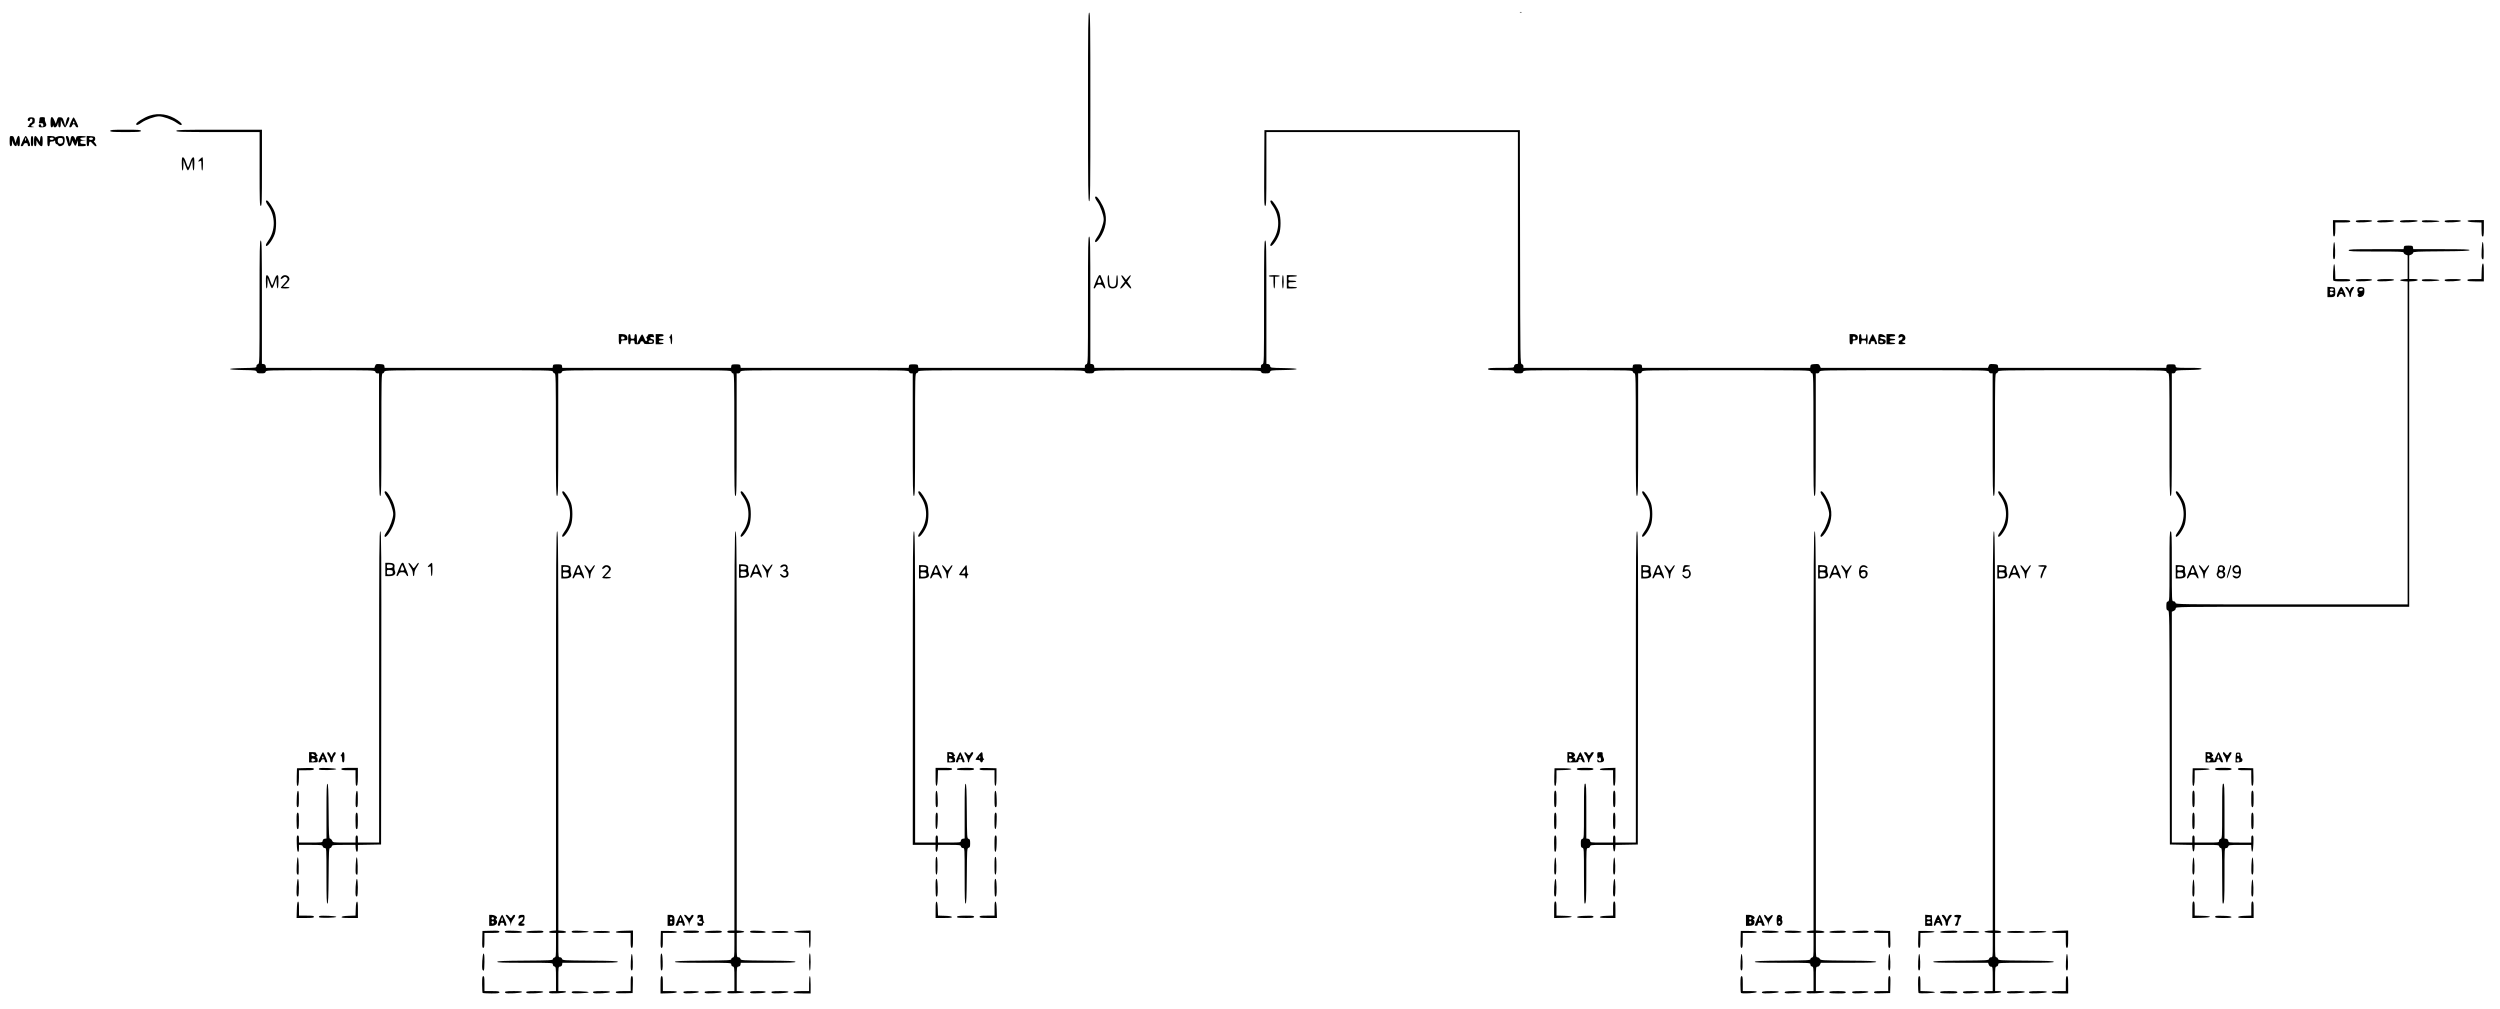 <?xml version="1.0" encoding="UTF-8"?>
<!-- Created with Inkscape (http://www.inkscape.org/) -->
<svg width="1900" height="767" version="1.1" viewBox="0 0 502.71 202.94" xmlns="http://www.w3.org/2000/svg" xmlns:cc="http://creativecommons.org/ns#" xmlns:dc="http://purl.org/dc/elements/1.1/" xmlns:rdf="http://www.w3.org/1999/02/22-rdf-syntax-ns#">
 <g transform="translate(0 -94.065)">
  <path d="m97.047 293.73c-0.058-0.058-0.105-0.84-0.105-1.738 0-1.346 0.042-1.633 0.237-1.633 0.194 0 0.237 0.272 0.237 1.501v1.501h1.501c1.229 0 1.502 0.043 1.502 0.237 0 0.195-0.287 0.237-1.633 0.237-0.898 0-1.681-0.048-1.738-0.105zm4.588 5e-3c-0.299-0.299 0.03-0.374 1.641-0.374 1.331 0 1.736 0.048 1.686 0.198-0.072 0.216-3.126 0.378-3.327 0.176zm4.267 0c-0.299-0.299 0.03-0.374 1.641-0.374 1.331 0 1.736 0.048 1.686 0.198-0.072 0.216-3.126 0.378-3.327 0.176zm4.583 0c-0.256-0.256-0.068-0.374 0.601-0.374h0.711v-2.431c0-2.298-0.017-2.436-0.316-2.514-0.189-0.049-0.316-0.216-0.316-0.414 0-0.33-0.022-0.331-5.624-0.331-4.429 0-5.61-0.042-5.558-0.198 0.051-0.152 1.348-0.207 5.624-0.239 4.944-0.037 5.558-0.069 5.558-0.291 0-0.137 0.142-0.287 0.316-0.333 0.299-0.078 0.316-0.216 0.316-2.514v-2.431h-0.724c-0.933 0-0.878-0.374 0.065-0.444l0.659-0.049v-40.135c0-35.57 0.027-40.135 0.237-40.135 0.21 0 0.237 4.565 0.237 40.135v40.135l0.738 0.048c1.054 0.069 1.109 0.443 0.065 0.443h-0.803v2.45c0 2.381 9e-3 2.45 0.331 2.45 0.197 0 0.364 0.127 0.413 0.314 0.08 0.305 0.245 0.315 5.622 0.356 4.262 0.032 5.555 0.087 5.606 0.239 0.052 0.156-1.127 0.198-5.547 0.198h-5.613l-0.051 0.356c-0.033 0.229-0.178 0.374-0.406 0.406-0.351 0.05-0.356 0.081-0.356 2.489v2.439h0.803c0.572 0 0.785 0.057 0.738 0.198-0.072 0.216-3.126 0.378-3.327 0.176zm4.473-0.137c0-0.212 0.242-0.241 1.699-0.203 0.997 0.026 1.699 0.11 1.699 0.203 0 0.093-0.702 0.177-1.699 0.203-1.456 0.038-1.699 9e-3 -1.699-0.203zm4.378 0.137c-0.299-0.299 0.03-0.374 1.641-0.374 1.331 0 1.736 0.047 1.686 0.198-0.072 0.216-3.126 0.378-3.327 0.176zm4.583 0c-0.293-0.293 7e-3 -0.374 1.391-0.374h1.502v-1.501c0-1.244 0.042-1.502 0.242-1.502 0.206 0 0.236 0.258 0.198 1.699l-0.045 1.699-1.589 0.045c-0.874 0.025-1.638-5e-3 -1.699-0.066zm8.898-1.633c0-1.445 0.041-1.744 0.237-1.744 0.194 0 0.237 0.272 0.237 1.502v1.501h1.436c1.078 0 1.419 0.049 1.37 0.198-0.045 0.137-0.561 0.211-1.673 0.243l-1.607 0.045zm4.694 1.633c-0.296-0.296 0.015-0.374 1.483-0.374 1.204 0 1.578 0.048 1.528 0.198-0.071 0.216-2.811 0.377-3.011 0.177zm4.267 0c-0.299-0.299 0.03-0.374 1.641-0.374 1.331 0 1.736 0.048 1.686 0.198-0.072 0.216-3.126 0.378-3.327 0.176zm4.473-0.132c0-0.182 0.177-0.242 0.711-0.242h0.711v-2.431c0-2.298-0.017-2.436-0.316-2.514-0.189-0.049-0.316-0.216-0.316-0.414 0-0.33-0.02-0.331-5.703-0.331-4.492 0-5.689-0.042-5.637-0.198 0.051-0.152 1.364-0.207 5.703-0.239 5.016-0.037 5.637-0.069 5.637-0.291 0-0.137 0.142-0.287 0.316-0.333 0.299-0.078 0.316-0.216 0.316-2.514v-2.431h-0.711c-0.527 0-0.711-0.061-0.711-0.237 0-0.176 0.184-0.237 0.711-0.237h0.711v-40.144c0-35.578 0.027-40.144 0.237-40.144 0.21 0 0.237 4.565 0.237 40.135v40.135l0.751 0.048c0.413 0.026 0.751 0.119 0.751 0.206 0 0.087-0.338 0.18-0.751 0.206l-0.751 0.048v2.441c0 2.372 9e-3 2.441 0.331 2.441 0.197 0 0.364 0.127 0.413 0.314 0.08 0.305 0.245 0.315 5.543 0.356 4.199 0.032 5.476 0.087 5.527 0.239 0.052 0.156-1.111 0.198-5.468 0.198h-5.534l-0.051 0.356c-0.033 0.229-0.178 0.374-0.406 0.406-0.351 0.05-0.356 0.081-0.356 2.481v2.43l0.751 0.048c1.415 0.091 0.784 0.363-0.948 0.409-1.441 0.038-1.699 8e-3 -1.699-0.198zm4.583 0c0-0.202 0.266-0.243 1.594-0.243 1.204 0 1.578 0.048 1.528 0.198-0.045 0.136-0.545 0.212-1.594 0.243-1.289 0.038-1.528 7e-3 -1.528-0.198zm4.378 0.131c-0.299-0.299 0.03-0.374 1.641-0.374 1.331 0 1.736 0.048 1.686 0.198-0.072 0.216-3.126 0.378-3.327 0.176zm4.425-2e-3c-0.264-0.264 0.191-0.373 1.559-0.373h1.492v-1.501c0-0.896 0.064-1.501 0.158-1.501 0.096 0 0.158 0.685 0.158 1.738v1.738h-1.633c-0.898 0-1.679-0.045-1.734-0.101zm190.45 2e-3c-0.061-0.061-0.111-0.846-0.111-1.744 0-1.346 0.042-1.633 0.237-1.633 0.194 0 0.237 0.272 0.237 1.501v1.501h1.436c1.078 0 1.419 0.049 1.37 0.198-0.072 0.216-2.968 0.377-3.169 0.177zm4.271 4e-3c-0.275-0.275 0.194-0.378 1.725-0.378 1.26 0 1.647 0.048 1.598 0.198-0.071 0.213-3.124 0.379-3.323 0.181zm4.583 0c-0.275-0.275 0.194-0.378 1.725-0.378 1.26 0 1.647 0.048 1.598 0.198-0.071 0.213-3.124 0.379-3.323 0.181zm4.421-4e-3c-0.256-0.256-0.067-0.374 0.601-0.374h0.711v-2.431c0-2.298-0.017-2.436-0.316-2.514-0.189-0.049-0.316-0.216-0.316-0.414 0-0.33-0.022-0.331-5.624-0.331-4.429 0-5.61-0.042-5.558-0.198 0.051-0.152 1.348-0.207 5.624-0.239 4.944-0.037 5.558-0.069 5.558-0.291 0-0.137 0.142-0.287 0.316-0.333 0.299-0.078 0.316-0.216 0.316-2.514v-2.431h-0.724c-0.933 0-0.878-0.374 0.065-0.444l0.659-0.049v-40.135c0-35.57 0.027-40.135 0.237-40.135 0.21 0 0.237 4.565 0.237 40.136v40.136l0.817 0.048c1.171 0.068 1.226 0.443 0.065 0.443h-0.882v2.45c0 2.33 0.015 2.45 0.311 2.45 0.171 0 0.386 0.141 0.479 0.314 0.162 0.303 0.364 0.316 5.722 0.356 4.272 0.032 5.569 0.087 5.619 0.239 0.052 0.156-1.124 0.198-5.533 0.198h-5.598l-0.18 0.395c-0.106 0.232-0.312 0.395-0.5 0.395-0.307 0-0.319 0.097-0.319 2.45v2.45h0.882c0.636 0 0.864 0.055 0.817 0.198-0.072 0.216-3.283 0.378-3.486 0.176zm4.578-5e-3c-0.291-0.291 0.035-0.369 1.554-0.369 1.37 0 1.659 0.041 1.659 0.237 0 0.195-0.278 0.237-1.554 0.237-0.855 0-1.602-0.047-1.659-0.105zm4.589 5e-3c-0.297-0.297 0.022-0.374 1.562-0.374 1.268 0 1.657 0.048 1.607 0.198-0.072 0.216-2.968 0.377-3.169 0.177zm4.315-0.131c0-0.2 0.249-0.243 1.422-0.243h1.422v-1.501c0-1.244 0.042-1.502 0.242-1.502 0.206 0 0.236 0.258 0.198 1.699l-0.045 1.699-1.62 0.045c-1.371 0.038-1.62 8e-3 -1.62-0.198zm8.961 0.131c-0.061-0.061-0.111-0.845-0.111-1.744 0-1.346 0.042-1.633 0.237-1.633 0.194 0 0.237 0.272 0.237 1.496v1.496l1.462 0.045c0.839 0.026 1.462 0.113 1.462 0.203 0 0.18-3.115 0.31-3.288 0.137zm4.42-5e-3c-0.293-0.293 0.042-0.369 1.633-0.369 1.44 0 1.738 0.041 1.738 0.237 0 0.195-0.287 0.237-1.633 0.237-0.898 0-1.681-0.048-1.738-0.105zm4.589 5e-3c-0.297-0.297 0.022-0.374 1.562-0.374 1.268 0 1.657 0.048 1.607 0.198-0.072 0.216-2.968 0.377-3.169 0.177zm4.267-1.5e-4c-0.268-0.268-0.052-0.374 0.759-0.374h0.869v-2.45c0-2.354-0.013-2.45-0.32-2.45-0.196 0-0.378-0.153-0.47-0.395l-0.15-0.395h-5.549c-4.369 0-5.535-0.042-5.483-0.198 0.051-0.152 1.344-0.207 5.606-0.239 5.378-0.04 5.543-0.051 5.622-0.356 0.049-0.187 0.216-0.314 0.413-0.314 0.322 0 0.331-0.069 0.331-2.442v-2.442l-0.83-0.048c-0.456-0.026-0.83-0.119-0.83-0.206 0-0.087 0.373-0.18 0.83-0.206l0.83-0.048v-40.136c0-35.571 0.027-40.136 0.237-40.136 0.21 0 0.237 4.565 0.237 40.135v40.135l0.58 0.049c0.834 0.07 0.888 0.444 0.065 0.444h-0.645v2.45c0 2.136 0.032 2.45 0.252 2.45 0.139 0 0.289 0.141 0.334 0.314 0.08 0.305 0.245 0.315 5.622 0.356 4.262 0.032 5.555 0.087 5.606 0.239 0.052 0.156-1.129 0.198-5.558 0.198-5.602 0-5.624 2e-3 -5.624 0.331 0 0.198-0.127 0.364-0.316 0.414-0.299 0.078-0.316 0.216-0.316 2.514v2.431h0.645c0.446 0 0.625 0.061 0.58 0.198-0.072 0.216-3.126 0.378-3.327 0.176zm4.583-1.4e-4c-0.3-0.3 0.037-0.374 1.72-0.374 1.394 0 1.815 0.047 1.765 0.198-0.072 0.216-3.283 0.378-3.486 0.176zm4.425 0c-0.3-0.3 0.037-0.374 1.72-0.374 1.394 0 1.815 0.047 1.765 0.198-0.072 0.216-3.283 0.378-3.486 0.176zm4.578-5e-3c-0.285-0.285 0.013-0.369 1.317-0.369h1.422v-1.501c0-1.229 0.043-1.502 0.237-1.502 0.196 0 0.237 0.299 0.237 1.738v1.738h-1.554c-0.855 0-1.602-0.048-1.659-0.105zm-315.66-4.687c-0.168-0.439 0.008-3.162 0.209-3.228 0.15-0.05 0.198 0.355 0.198 1.686 0 1.098-0.061 1.752-0.163 1.752-0.09 0-0.199-0.094-0.243-0.209zm29.881 0.026c-0.154-0.401-0.013-3.218 0.159-3.176 0.212 0.052 0.295 3.048 0.09 3.253-0.107 0.106-0.189 0.081-0.249-0.077zm6.036 0.08c-0.059-0.059-0.108-0.849-0.108-1.754 0-1.247 0.048-1.63 0.198-1.581 0.136 0.045 0.212 0.551 0.243 1.619 0.042 1.436-0.064 1.984-0.333 1.716zm29.763-1.636c0-1.054 0.062-1.738 0.158-1.738 0.096 0 0.158 0.685 0.158 1.738 0 1.054-0.062 1.738-0.158 1.738-0.096 0-0.158-0.685-0.158-1.738zm187.36 1.556c-0.154-0.401-0.013-3.218 0.159-3.176 0.212 0.052 0.295 3.048 0.09 3.253-0.106 0.106-0.189 0.081-0.249-0.077zm29.713 0c-0.154-0.401-0.013-3.218 0.159-3.176 0.212 0.052 0.295 3.048 0.09 3.253-0.106 0.106-0.189 0.081-0.249-0.077zm6.006 0c-0.154-0.401-0.013-3.218 0.159-3.176 0.212 0.052 0.295 3.048 0.09 3.253-0.106 0.106-0.189 0.081-0.249-0.077zm29.713 0c-0.154-0.401-0.013-3.218 0.159-3.176 0.212 0.052 0.295 3.048 0.09 3.253-0.106 0.106-0.189 0.081-0.249-0.077zm-318.51-6.099 0.045-1.699 1.699-0.045c1.441-0.038 1.699-8e-3 1.699 0.198 0 0.201-0.257 0.242-1.502 0.242h-1.501v1.501c0 1.244-0.042 1.501-0.242 1.501-0.206 0-0.236-0.258-0.198-1.699zm29.837 0.198v-1.501h-1.515c-1.141 0-1.498-0.049-1.449-0.198 0.046-0.138 0.576-0.211 1.752-0.242l1.686-0.045v1.744c0 1.445-0.041 1.744-0.237 1.744-0.194 0-0.237-0.272-0.237-1.501zm6.04-0.198 0.045-1.699h1.567c1.113 0 1.586 0.057 1.633 0.198 0.049 0.148-0.292 0.198-1.37 0.198h-1.436v1.501c0 1.244-0.042 1.501-0.242 1.501-0.206 0-0.236-0.258-0.198-1.699zm29.837 0.203v-1.496l-1.502-0.045c-2.089-0.063-2.005-0.35 0.119-0.406l1.699-0.045v1.744c0 1.057-0.062 1.744-0.158 1.744-0.094 0-0.158-0.604-0.158-1.496zm187.32-0.203 0.045-1.699h1.567c1.113 0 1.586 0.057 1.633 0.198 0.049 0.148-0.292 0.198-1.37 0.198h-1.436v1.501c0 1.244-0.042 1.501-0.242 1.501-0.206 0-0.236-0.258-0.198-1.699zm29.679 0.198v-1.501h-1.422c-1.173 0-1.422-0.042-1.422-0.243 0-0.205 0.249-0.236 1.62-0.198l1.62 0.045 0.045 1.699c0.038 1.441 8e-3 1.699-0.198 1.699-0.201 0-0.242-0.257-0.242-1.501zm6.04-0.198 0.045-1.699h1.62c2.035 0 2.199 0.298 0.198 0.362l-1.423 0.045v1.496c0 1.239-0.042 1.496-0.242 1.496-0.206 0-0.236-0.258-0.198-1.699zm29.679 0.198v-1.501h-1.436c-1.078 0-1.419-0.049-1.37-0.198 0.045-0.137 0.561-0.211 1.673-0.243l1.607-0.045v1.744c0 1.445-0.041 1.744-0.237 1.744-0.194 0-0.237-0.272-0.237-1.501zm-313.88-1.744c0-0.206 0.257-0.236 1.686-0.198 1.175 0.031 1.706 0.105 1.752 0.242 0.05 0.15-0.355 0.198-1.686 0.198-1.469 0-1.752-0.039-1.752-0.242zm4.306 0.045c0.046-0.138 0.576-0.211 1.752-0.242 1.429-0.038 1.686-8e-3 1.686 0.198 0 0.203-0.283 0.242-1.752 0.242-1.331 0-1.736-0.048-1.686-0.198zm9.128-0.04c0-0.212 0.242-0.241 1.699-0.203 0.997 0.026 1.699 0.11 1.699 0.203 0 0.093-0.702 0.177-1.699 0.203-1.456 0.038-1.699 9e-3 -1.699-0.203zm4.307 0.04c0.047-0.141 0.533-0.198 1.699-0.198 1.166 0 1.652 0.057 1.699 0.198 0.05 0.15-0.357 0.198-1.699 0.198-1.342 0-1.749-0.048-1.699-0.198zm18.136-0.04c0-0.195 0.281-0.237 1.581-0.237s1.581 0.042 1.581 0.237c0 0.195-0.281 0.237-1.581 0.237s-1.581-0.042-1.581-0.237zm4.306 0.04c0.046-0.138 0.576-0.211 1.752-0.242 1.429-0.038 1.686-8e-3 1.686 0.198 0 0.203-0.283 0.242-1.752 0.242-1.331 0-1.736-0.048-1.686-0.198zm9.128-0.045c0-0.205 0.24-0.236 1.528-0.198 1.048 0.031 1.549 0.107 1.594 0.243 0.049 0.149-0.324 0.198-1.528 0.198-1.328 0-1.594-0.041-1.594-0.243zm4.307 0.045c0.047-0.141 0.533-0.198 1.699-0.198s1.652 0.057 1.699 0.198c0.05 0.15-0.357 0.198-1.699 0.198-1.342 0-1.749-0.048-1.699-0.198zm199.18 0.038c-0.163-0.263 0.266-0.33 1.817-0.282 1.007 0.031 1.498 0.109 1.542 0.243 0.082 0.248-3.207 0.286-3.36 0.038zm4.583 0c-0.163-0.263 0.266-0.33 1.817-0.282 1.007 0.031 1.498 0.109 1.542 0.243 0.082 0.248-3.207 0.286-3.36 0.038zm8.97-0.038c0.045-0.137 0.561-0.211 1.673-0.243 1.359-0.038 1.607-7e-3 1.607 0.198 0 0.203-0.274 0.243-1.673 0.243-1.268 0-1.657-0.048-1.607-0.198zm4.583 0c0.045-0.137 0.561-0.211 1.673-0.243 1.359-0.038 1.607-7e-3 1.607 0.198 0 0.203-0.274 0.243-1.673 0.243-1.268 0-1.657-0.048-1.607-0.198zm17.701 0c0.046-0.138 0.577-0.211 1.752-0.242 1.429-0.038 1.686-8e-3 1.686 0.198 0 0.203-0.283 0.242-1.752 0.242-1.331 0-1.736-0.048-1.686-0.198zm4.584 0c0.047-0.14 0.517-0.198 1.62-0.198 1.103 0 1.573 0.057 1.62 0.198 0.05 0.15-0.342 0.198-1.62 0.198-1.278 0-1.67-0.048-1.62-0.198zm8.851 0c0.047-0.142 0.549-0.198 1.778-0.198 1.229 0 1.731 0.056 1.778 0.198 0.05 0.151-0.373 0.198-1.778 0.198-1.405 0-1.828-0.047-1.778-0.198zm4.424 5e-3c0.049-0.148 0.522-0.203 1.753-0.203 2.321 0 2.297 0.303-0.028 0.361-1.404 0.035-1.778 2e-3 -1.725-0.158zm-309.65-2.337v-1.106l0.514 5e-3c0.542 5e-3 1.067 0.303 1.067 0.605 0 0.099-0.085 0.18-0.19 0.18-0.148 0-0.148 0.042 0 0.19 0.514 0.514 0.033 1.233-0.826 1.233h-0.564v-1.106zm0.948 0.395c0-0.13-0.107-0.237-0.237-0.237-0.13 0-0.237 0.107-0.237 0.237 0 0.13 0.107 0.237 0.237 0.237 0.13 0 0.237-0.107 0.237-0.237zm0-0.79c0-0.13-0.107-0.237-0.237-0.237-0.13 0-0.237 0.107-0.237 0.237s0.107 0.237 0.237 0.237c0.13 0 0.237-0.107 0.237-0.237zm0.79 1.31c0-0.368 0.711-2.021 0.869-2.021 0.158 0 0.869 1.653 0.869 2.021 0 0.105-0.107 0.191-0.237 0.191-0.132 0-0.237-0.14-0.237-0.316 0-0.232-0.105-0.316-0.395-0.316s-0.395 0.084-0.395 0.316c0 0.176-0.105 0.316-0.237 0.316-0.13 0-0.237-0.086-0.237-0.191zm0.98-1.187c-0.074-0.386-0.095-0.398-0.204-0.119-0.179 0.458-0.167 0.549 0.071 0.549 0.149 0 0.19-0.132 0.133-0.43zm1.572 1.006c-0.013-0.248-0.237-0.721-0.498-1.05-0.261-0.329-0.474-0.642-0.474-0.694 0-0.233 0.479-0.066 0.632 0.22 0.093 0.174 0.269 0.316 0.39 0.316 0.121 0 0.266-0.142 0.321-0.316 0.106-0.335 0.553-0.443 0.553-0.133 0 0.1-0.172 0.408-0.382 0.683-0.21 0.275-0.413 0.709-0.45 0.963l-0.069 0.462zm1.557 0.147c0-0.23 0.41-0.722 0.604-0.724 0.059 0 0.189-0.178 0.29-0.395 0.156-0.337 0.144-0.394-0.087-0.394-0.148 0-0.354 0.084-0.457 0.187-0.252 0.252-0.403 0.07-0.275-0.333 0.079-0.248 0.236-0.328 0.647-0.328 0.518 0 0.543 0.025 0.543 0.574 0 0.391-0.109 0.668-0.34 0.869l-0.34 0.295h0.34c0.197 0 0.34 0.1 0.34 0.237 0 0.171-0.176 0.237-0.632 0.237-0.443 0-0.632-0.068-0.632-0.226zm30.029-0.881v-1.106h0.534c0.645 0 0.842 0.218 0.857 0.948 0.023 1.108-0.071 1.264-0.762 1.264h-0.629zm0.948 0.395c0-0.13-0.107-0.237-0.237-0.237s-0.237 0.107-0.237 0.237c0 0.13 0.107 0.237 0.237 0.237s0.237-0.107 0.237-0.237zm0-0.79c0-0.13-0.107-0.237-0.237-0.237s-0.237 0.107-0.237 0.237 0.107 0.237 0.237 0.237 0.237-0.107 0.237-0.237zm0.659 1.382c0.029-0.066 0.23-0.563 0.447-1.106 0.217-0.543 0.466-0.987 0.554-0.987 0.158 0 0.869 1.653 0.869 2.021 0 0.105-0.107 0.191-0.237 0.191-0.132 0-0.237-0.14-0.237-0.316 0-0.232-0.105-0.316-0.395-0.316s-0.395 0.084-0.395 0.316c0 0.215-0.105 0.316-0.329 0.316-0.181 0-0.306-0.054-0.277-0.119zm1.112-1.259c-0.074-0.386-0.095-0.398-0.204-0.119-0.179 0.458-0.167 0.549 0.071 0.549 0.149 0 0.19-0.132 0.133-0.43zm1.572 1.006c-0.013-0.248-0.237-0.721-0.498-1.05-0.261-0.329-0.474-0.642-0.474-0.694 0-0.233 0.479-0.066 0.632 0.22 0.093 0.174 0.269 0.316 0.39 0.316s0.266-0.142 0.321-0.316c0.106-0.335 0.553-0.443 0.553-0.133 0 0.1-0.172 0.408-0.382 0.683-0.21 0.275-0.413 0.709-0.45 0.963l-0.069 0.462zm1.715-0.054c0-0.332 0.042-0.385 0.19-0.237 0.267 0.267 0.759 0.236 0.759-0.048 0-0.132-0.14-0.237-0.316-0.237-0.174 0-0.316-0.071-0.316-0.158 0-0.087 0.071-0.158 0.158-0.158 0.087 0 0.158-0.107 0.158-0.237 0-0.286-0.184-0.306-0.443-0.048-0.147 0.147-0.19 0.095-0.19-0.237 0-0.382 0.058-0.427 0.553-0.427 0.535 0 0.553 0.02 0.553 0.601 0 0.33 0.085 0.686 0.19 0.79 0.148 0.148 0.148 0.19 0 0.19-0.104 0-0.19 0.142-0.19 0.316 0 0.256-0.105 0.316-0.553 0.316-0.496 0-0.553-0.044-0.553-0.427zm210.84-0.68v-1.106l0.593 5e-3c0.855 7e-3 1.506 0.591 0.948 0.851-0.158 0.074-0.158 0.111 0 0.184 0.266 0.124 0.25 0.668-0.028 0.946-0.124 0.124-0.515 0.226-0.869 0.226h-0.643v-1.106zm1.106 0.395c0-0.13-0.107-0.237-0.237-0.237s-0.237 0.107-0.237 0.237c0 0.13 0.107 0.237 0.237 0.237s0.237-0.107 0.237-0.237zm0-0.79c0-0.13-0.107-0.237-0.237-0.237s-0.237 0.107-0.237 0.237 0.107 0.237 0.237 0.237 0.237-0.107 0.237-0.237zm0.659 1.382c0.029-0.066 0.23-0.563 0.447-1.106 0.217-0.543 0.466-0.987 0.554-0.987 0.088 0 0.337 0.444 0.554 0.987 0.217 0.543 0.418 1.041 0.447 1.106 0.029 0.065-0.096 0.119-0.277 0.119-0.224 0-0.329-0.101-0.329-0.316 0-0.232-0.105-0.316-0.395-0.316-0.29 0-0.395 0.084-0.395 0.316 0 0.215-0.105 0.316-0.329 0.316-0.181 0-0.306-0.054-0.277-0.119zm1.119-1.224c-0.042-0.217-0.095-0.395-0.118-0.395-0.023 0-0.076 0.178-0.118 0.395-0.047 0.247-3e-3 0.395 0.118 0.395 0.121 0 0.165-0.148 0.118-0.395zm1.565 0.977c-0.013-0.245-0.201-0.678-0.419-0.963-0.408-0.536-0.505-0.883-0.246-0.883 0.082 0 0.258 0.156 0.392 0.347l0.243 0.347 0.369-0.347c0.682-0.641 0.82-0.288 0.204 0.519-0.21 0.275-0.413 0.709-0.45 0.963l-0.069 0.462zm1.811 0.116c-0.053-0.138-0.096-0.523-0.096-0.856 0-0.844 0.133-1.106 0.559-1.106 0.349 0 0.699 0.533 0.488 0.744-0.048 0.048-0.019 0.217 0.065 0.374 0.225 0.421-0.124 1.095-0.568 1.095-0.194 0-0.396-0.113-0.449-0.25zm0.664-0.501c-0.064-0.333-0.345-0.312-0.416 0.031-0.03 0.143 0.057 0.245 0.209 0.245 0.163 0 0.24-0.104 0.207-0.277zm-0.013-0.925c-0.052-0.052-0.189-0.058-0.303-0.013-0.126 0.05-0.089 0.088 0.096 0.096 0.167 7e-3 0.26-0.03 0.207-0.083zm29.124 0.561v-1.115l0.672 0.049 0.672 0.049 0.047 1.067 0.047 1.067h-1.437zm1.106 0.404c0-0.148-0.149-0.237-0.395-0.237s-0.395 0.09-0.395 0.237c0 0.147 0.149 0.237 0.395 0.237s0.395-0.09 0.395-0.237zm0-0.79c0-0.147-0.149-0.237-0.395-0.237s-0.395 0.09-0.395 0.237c0 0.148 0.149 0.237 0.395 0.237s0.395-0.09 0.395-0.237zm0.632 1.269c0-0.294 0.74-1.98 0.869-1.98 0.129 0 0.869 1.686 0.869 1.98 0 0.346-0.333 0.281-0.428-0.083-0.052-0.199-0.216-0.316-0.441-0.316-0.225 0-0.389 0.117-0.441 0.316-0.095 0.365-0.428 0.43-0.428 0.083zm1.106-0.785c0-0.167-0.303-0.237-0.394-0.091-0.055 0.088 0.012 0.161 0.147 0.161s0.246-0.031 0.246-0.07zm1.264 0.519c0-0.288-0.167-0.717-0.395-1.017-0.471-0.618-0.484-0.697-0.108-0.697 0.167 0 0.386 0.209 0.524 0.499l0.236 0.499 0.207-0.499c0.128-0.309 0.319-0.499 0.504-0.499 0.386 0 0.375 0.076-0.098 0.697-0.229 0.3-0.395 0.728-0.395 1.017 0 0.338-0.076 0.499-0.237 0.499-0.161 0-0.237-0.161-0.237-0.499zm1.897 0.372c0-0.07 0.065-0.194 0.143-0.277 0.079-0.083 0.215-0.417 0.303-0.743 0.153-0.566 0.143-0.593-0.222-0.593-0.235 0-0.382-0.092-0.382-0.237 0-0.176 0.184-0.237 0.711-0.237 0.761 0 0.887 0.176 0.461 0.647-0.138 0.152-0.289 0.567-0.337 0.921-0.066 0.493-0.156 0.644-0.382 0.644-0.162 0-0.295-0.057-0.295-0.126zm-333.45-3.061c0.031-1.112 0.106-1.627 0.243-1.673 0.148-0.049 0.198 0.292 0.198 1.37v1.436h1.502c1.229 0 1.502 0.043 1.502 0.237 0 0.196-0.299 0.237-1.744 0.237h-1.744zm4.473 1.453c-0.056-0.09-0.003-0.202 0.117-0.248 0.385-0.148 3.357-2e-3 3.357 0.165 0 0.218-3.341 0.298-3.474 0.083zm4.541-0.044c0.044-0.133 0.513-0.213 1.429-0.243l1.364-0.046 0.046-1.364c0.031-0.917 0.11-1.386 0.243-1.429 0.15-0.05 0.198 0.34 0.198 1.607v1.673h-1.673c-1.268 0-1.657-0.048-1.607-0.198zm119.44-1.475c0-1.268 0.048-1.657 0.198-1.607 0.133 0.044 0.213 0.513 0.243 1.429l0.046 1.364 1.364 0.046c0.917 0.031 1.386 0.11 1.429 0.243 0.05 0.15-0.34 0.198-1.607 0.198h-1.673zm4.377 1.572c-0.269-0.269 0.207-0.373 1.717-0.373 1.361 0 1.65 0.041 1.65 0.237 0 0.195-0.287 0.237-1.633 0.237-0.898 0-1.679-0.045-1.734-0.101zm4.474-0.136c0-0.194 0.272-0.237 1.501-0.237h1.501v-1.436c0-1.078 0.049-1.419 0.198-1.37 0.137 0.045 0.211 0.561 0.243 1.673l0.045 1.607h-1.744c-1.445 0-1.744-0.041-1.744-0.237zm115.53-1.417c0-1.374 0.041-1.665 0.237-1.665 0.193 0 0.237 0.263 0.237 1.417v1.417l1.541 0.045c2.152 0.063 1.984 0.35-0.237 0.406l-1.778 0.045zm4.623 1.457c0.045-0.137 0.561-0.211 1.673-0.243 1.359-0.038 1.607-7e-3 1.607 0.198 0 0.203-0.274 0.243-1.673 0.243-1.268 0-1.657-0.048-1.607-0.198zm4.583 0c0.043-0.131 0.499-0.213 1.357-0.243l1.291-0.046v-1.416c0-1.153 0.044-1.416 0.237-1.416 0.196 0 0.237 0.29 0.237 1.659v1.659h-1.594c-1.204 0-1.578-0.048-1.528-0.198zm119.13-1.457c0-1.374 0.041-1.665 0.237-1.665 0.193 0 0.237 0.263 0.237 1.417v1.417l1.541 0.045c2.152 0.063 1.984 0.35-0.237 0.406l-1.778 0.045zm4.583 1.412c0-0.205 0.248-0.236 1.607-0.198 1.112 0.031 1.627 0.106 1.673 0.243 0.05 0.15-0.339 0.198-1.607 0.198-1.398 0-1.673-0.04-1.673-0.243zm4.622 0.045c0.043-0.131 0.499-0.213 1.357-0.243l1.291-0.046v-1.416c0-1.153 0.044-1.416 0.237-1.416 0.196 0 0.237 0.29 0.237 1.659v1.659h-1.594c-1.204 0-1.578-0.048-1.528-0.198zm-384.41-8.245c0-5.602-0.001-5.624-0.331-5.624-0.198 0-0.364-0.127-0.414-0.316-0.078-0.298-0.216-0.316-2.435-0.316h-2.352v0.724c0 0.509-0.059 0.705-0.198 0.659-0.137-0.045-0.211-0.561-0.243-1.673-0.038-1.359-0.008-1.607 0.198-1.607 0.182 0 0.243 0.177 0.243 0.711v0.711h2.36c2.327 0 2.36-5e-3 2.41-0.356 0.032-0.229 0.178-0.374 0.406-0.406l0.356-0.051v-5.534c0-4.357 0.042-5.52 0.198-5.468 0.152 0.051 0.207 1.332 0.239 5.545 0.036 4.76 0.073 5.479 0.28 5.479 0.131 0 0.319 0.178 0.418 0.395 0.18 0.395 0.182 0.395 2.446 0.395h2.266v-0.711c0-0.527 0.061-0.711 0.237-0.711 0.176 0 0.237 0.184 0.237 0.711v0.711h4.267v-31.293c0-27.734 0.027-31.293 0.237-31.293 0.211 0 0.233 3.564 0.198 31.491l-0.04 31.491-4.662 0.088v0.72c0 0.929-0.374 0.871-0.444-0.069l-0.049-0.659h-2.343c-2.21 0-2.348 0.018-2.426 0.316-0.045 0.174-0.195 0.316-0.333 0.316-0.222 0-0.254 0.614-0.291 5.558-0.032 4.276-0.087 5.573-0.239 5.624-0.156 0.052-0.198-1.129-0.198-5.558zm128.33 0c0-5.602-2e-3 -5.624-0.331-5.624-0.198 0-0.364-0.127-0.414-0.316-0.078-0.298-0.216-0.316-2.347-0.316h-2.264l-0.049 0.659c-0.07 0.943-0.444 0.998-0.444 0.065v-0.724h-4.583v-31.531c0-27.922 0.027-31.531 0.237-31.531 0.21 0 0.237 3.582 0.237 31.293v31.293h4.109v-0.711c0-0.527 0.061-0.711 0.237-0.711 0.176 0 0.237 0.184 0.237 0.711v0.711h2.281c2.245 0 2.281-5e-3 2.331-0.356 0.033-0.229 0.178-0.374 0.406-0.406l0.356-0.051v-5.534c0-4.357 0.042-5.52 0.198-5.468 0.152 0.051 0.207 1.328 0.239 5.527 0.04 5.299 0.051 5.464 0.356 5.543 0.262 0.069 0.314 0.217 0.314 0.902s-0.052 0.833-0.314 0.902c-0.305 0.08-0.315 0.245-0.356 5.622-0.032 4.262-0.087 5.555-0.239 5.606-0.156 0.052-0.198-1.129-0.198-5.558zm124.64 5.488c-0.056-0.056-0.101-2.57-0.101-5.588 0-5.354-7e-3 -5.489-0.316-5.57-0.265-0.069-0.316-0.216-0.316-0.902s0.051-0.833 0.316-0.902c0.308-0.081 0.316-0.216 0.316-5.596 0-4.795 0.031-5.513 0.237-5.513 0.206 0 0.237 0.719 0.237 5.521v5.521l0.356 0.051c0.229 0.033 0.374 0.178 0.406 0.406 0.05 0.35 0.086 0.356 2.331 0.356h2.281v-0.711c0-0.527 0.061-0.711 0.237-0.711 0.176 0 0.237 0.184 0.237 0.711v0.711h4.109v-31.293c0-27.734 0.027-31.293 0.237-31.293 0.211 0 0.233 3.564 0.198 31.491l-0.04 31.491-4.487 0.088-0.048 0.667c-0.063 0.866-0.35 0.863-0.413-4e-3l-0.049-0.672h-2.264c-2.131 0-2.269 0.019-2.347 0.316-0.049 0.189-0.216 0.316-0.414 0.316-0.33 0-0.331 0.023-0.331 5.522 0 5.01-0.06 5.903-0.373 5.589zm128.33 0c-0.056-0.056-0.101-2.579-0.101-5.606 0-4.932-0.026-5.505-0.252-5.505-0.139 0-0.289-0.142-0.335-0.316-0.078-0.299-0.216-0.316-2.505-0.316h-2.422l-0.049 0.672c-0.063 0.868-0.35 0.871-0.413 4e-3l-0.048-0.667-4.487-0.088-0.04-23.491c-0.04-23.329-0.042-23.492-0.356-23.574-0.264-0.069-0.316-0.216-0.316-0.902 0-0.687 0.051-0.833 0.316-0.902 0.31-0.081 0.316-0.216 0.316-7.097 0-6.13 0.03-7.015 0.237-7.015s0.237 0.887 0.237 7.033c0 7.033 4e-5 7.033 0.331 7.033 0.198 0 0.364 0.127 0.414 0.316 0.082 0.314 0.216 0.316 23.376 0.316h23.293v-64.94l-0.751-0.048c-0.413-0.026-0.751-0.119-0.751-0.206 0-0.087 0.338-0.18 0.751-0.206l0.751-0.048v-4.732l-0.395-0.15c-0.217-0.083-0.395-0.259-0.395-0.391 0-0.211-0.68-0.241-5.532-0.241-4.812 0-5.532-0.031-5.532-0.237 0-0.206 0.719-0.237 5.521-0.237h5.521l0.051-0.356c0.045-0.32 0.139-0.356 0.92-0.356 0.781 0 0.874 0.036 0.92 0.356l0.051 0.356h5.692c4.483 0 5.678 0.042 5.626 0.198-0.051 0.152-1.364 0.207-5.703 0.239-4.907 0.036-5.637 0.072-5.637 0.281 0 0.131-0.178 0.307-0.395 0.389l-0.395 0.15v4.749h0.882c1.161 0 1.106 0.374-0.065 0.443l-0.817 0.048v65.415h-23.47c-23.448 0-23.47 3.3e-4 -23.47 0.319 0 0.187-0.163 0.394-0.395 0.5l-0.395 0.18v46.415h4.109v-0.711c0-0.527 0.061-0.711 0.237-0.711 0.176 0 0.237 0.184 0.237 0.711v0.711h2.45c2.381 0 2.45-9e-3 2.45-0.331 0-0.198 0.127-0.364 0.316-0.414 0.308-0.081 0.316-0.216 0.316-5.596 0-4.795 0.031-5.513 0.237-5.513 0.206 0 0.237 0.719 0.237 5.521v5.521l0.356 0.051c0.229 0.033 0.374 0.178 0.406 0.406 0.05 0.35 0.086 0.356 2.331 0.356h2.281v-0.711c0-0.534 0.06-0.711 0.243-0.711 0.205 0 0.236 0.249 0.198 1.62-0.045 1.627-0.315 2.252-0.41 0.948l-0.049-0.672h-2.264c-2.131 0-2.269 0.019-2.347 0.316-0.049 0.189-0.216 0.316-0.414 0.316-0.33 0-0.331 0.023-0.331 5.522 0 5.01-0.06 5.903-0.373 5.589zm-387.25-1.512c-0.172-0.449 0.001-3.33 0.205-3.397 0.249-0.083 0.286 3.364 0.038 3.518-0.088 0.054-0.197-1.1e-4 -0.243-0.12zm11.854 0c-0.172-0.449 0.001-3.33 0.205-3.397 0.249-0.083 0.286 3.364 0.038 3.518-0.088 0.054-0.197-1.1e-4 -0.243-0.12zm116.68 0.096c-0.059-0.059-0.108-0.884-0.108-1.833 0-1.31 0.048-1.71 0.198-1.66 0.137 0.045 0.211 0.566 0.243 1.698 0.042 1.508-0.061 2.066-0.332 1.795zm11.854 0c-0.059-0.059-0.108-0.884-0.108-1.833 0-1.31 0.048-1.71 0.198-1.66 0.137 0.045 0.211 0.566 0.243 1.698 0.042 1.508-0.062 2.066-0.332 1.795zm112.49-0.096c-0.172-0.449 2e-3 -3.33 0.205-3.397 0.249-0.083 0.286 3.364 0.038 3.518-0.087 0.054-0.197-1.1e-4 -0.243-0.12zm11.854 0c-0.172-0.449 2e-3 -3.33 0.205-3.397 0.249-0.083 0.286 3.364 0.038 3.518-0.087 0.054-0.197-1.1e-4 -0.243-0.12zm116.49 0.017c-0.152-0.396-0.012-3.296 0.159-3.296 0.213 9e-5 0.297 3.165 0.09 3.373-0.106 0.106-0.189 0.081-0.249-0.076zm11.854 0c-0.152-0.396-0.012-3.296 0.159-3.296 0.213 9e-5 0.297 3.165 0.09 3.373-0.106 0.106-0.189 0.081-0.249-0.076zm-393.07-4.452c-0.143-0.371 0.005-3.268 0.169-3.308 0.096-0.024 0.175 0.655 0.203 1.739 0.03 1.179-0.012 1.778-0.123 1.778-0.092 0-0.204-0.094-0.248-0.209zm11.854 0c-0.143-0.371 0.005-3.268 0.169-3.308 0.096-0.024 0.175 0.655 0.203 1.739 0.03 1.179-0.012 1.778-0.123 1.778-0.093 0-0.204-0.094-0.248-0.209zm116.57-1.609c0-1.405 0.047-1.828 0.198-1.778 0.142 0.047 0.198 0.549 0.198 1.778 0 1.229-0.056 1.731-0.198 1.778-0.151 0.05-0.198-0.373-0.198-1.778zm11.854 0c0-1.405 0.047-1.828 0.198-1.778 0.142 0.047 0.198 0.549 0.198 1.778 0 1.229-0.056 1.731-0.198 1.778-0.151 0.05-0.198-0.373-0.198-1.778zm112.61 1.635c-0.152-0.396-0.012-3.296 0.159-3.296 0.213 1e-4 0.297 3.165 0.09 3.373-0.106 0.106-0.189 0.081-0.249-0.076zm11.854 0c-0.152-0.396-0.012-3.296 0.159-3.296 0.213 1e-4 0.297 3.165 0.09 3.373-0.106 0.106-0.189 0.081-0.249-0.076zm116.48 0c-0.152-0.396-0.012-3.296 0.159-3.296 0.213 1e-4 0.297 3.165 0.09 3.373-0.106 0.106-0.189 0.081-0.249-0.076zm11.854 0c-0.152-0.396-0.012-3.296 0.159-3.296 0.213 1e-4 0.297 3.165 0.09 3.373-0.106 0.106-0.189 0.081-0.249-0.076zm-252.8-6.047c0-1.398 0.04-1.673 0.243-1.673 0.205 0 0.236 0.248 0.198 1.607-0.031 1.112-0.106 1.627-0.243 1.673-0.15 0.05-0.198-0.339-0.198-1.607zm112.63 1.537c-0.056-0.056-0.101-0.8-0.101-1.655 0-1.276 0.042-1.554 0.237-1.554 0.195 0 0.237 0.28 0.237 1.571 0 1.439-0.106 1.905-0.373 1.638zm-252.87-4.579c-0.058-0.058-0.105-0.805-0.105-1.659 0-1.276 0.042-1.554 0.237-1.554 0.196 0 0.237 0.29 0.237 1.659 0 1.52-0.077 1.846-0.369 1.554zm11.854 0c-0.058-0.058-0.105-0.805-0.105-1.659 0-1.276 0.042-1.554 0.237-1.554 0.196 0 0.237 0.29 0.237 1.659 0 1.52-0.077 1.846-0.369 1.554zm116.53-1.541c0-1.398 0.04-1.673 0.243-1.673 0.205 0 0.236 0.248 0.198 1.607-0.031 1.112-0.106 1.627-0.243 1.673-0.15 0.05-0.198-0.339-0.198-1.607zm11.854 0c0-1.398 0.04-1.673 0.243-1.673 0.205 0 0.236 0.248 0.198 1.607-0.031 1.112-0.106 1.627-0.243 1.673-0.15 0.05-0.198-0.339-0.198-1.607zm112.53-0.013c0-1.37 0.041-1.659 0.237-1.659 0.196 0 0.237 0.29 0.237 1.659s-0.041 1.659-0.237 1.659c-0.196 0-0.237-0.29-0.237-1.659zm11.854 0c0-1.37 0.041-1.659 0.237-1.659 0.196 0 0.237 0.29 0.237 1.659s-0.041 1.659-0.237 1.659c-0.196 0-0.237-0.29-0.237-1.659zm116.48 0c0-1.37 0.041-1.659 0.237-1.659 0.196 0 0.237 0.29 0.237 1.659s-0.041 1.659-0.237 1.659-0.237-0.29-0.237-1.659zm11.854 0c0-1.37 0.041-1.659 0.237-1.659 0.196 0 0.237 0.29 0.237 1.659s-0.041 1.659-0.237 1.659c-0.196 0-0.237-0.29-0.237-1.659zm-393.03-4.373c0.031-1.112 0.106-1.627 0.243-1.673 0.15-0.05 0.198 0.339 0.198 1.607 0 1.398-0.04 1.673-0.243 1.673-0.205 0-0.236-0.248-0.198-1.607zm11.854 0c0.031-1.112 0.106-1.627 0.243-1.673 0.15-0.05 0.198 0.339 0.198 1.607 0 1.398-0.04 1.673-0.243 1.673-0.205 0-0.236-0.248-0.198-1.607zm116.61-0.065c0-1.268 0.048-1.657 0.198-1.607 0.137 0.045 0.211 0.561 0.243 1.673 0.038 1.359 7e-3 1.607-0.198 1.607-0.203 0-0.243-0.274-0.243-1.673zm11.854 0c0-1.268 0.048-1.657 0.198-1.607 0.137 0.045 0.211 0.561 0.243 1.673 0.038 1.359 7e-3 1.607-0.198 1.607-0.203 0-0.243-0.274-0.243-1.673zm112.53 0.013c0-1.37 0.041-1.659 0.237-1.659 0.196 0 0.237 0.29 0.237 1.659 0 1.37-0.041 1.659-0.237 1.659-0.196 0-0.237-0.29-0.237-1.659zm11.854 0c0-1.37 0.041-1.659 0.237-1.659 0.196 0 0.237 0.29 0.237 1.659 0 1.37-0.041 1.659-0.237 1.659-0.196 0-0.237-0.29-0.237-1.659zm116.48 0c0-1.37 0.041-1.659 0.237-1.659 0.196 0 0.237 0.29 0.237 1.659 0 1.37-0.041 1.659-0.237 1.659s-0.237-0.29-0.237-1.659zm11.854 0c0-1.37 0.041-1.659 0.237-1.659 0.196 0 0.237 0.29 0.237 1.659 0 1.37-0.041 1.659-0.237 1.659-0.196 0-0.237-0.29-0.237-1.659zm-392.99-2.807c-0.046-0.12-0.063-0.925-0.038-1.788l0.046-1.569 1.699-0.045c1.441-0.038 1.699-8e-3 1.699 0.198 0 0.201-0.257 0.242-1.502 0.242h-1.502v1.492c0 1.358-0.185 2.035-0.402 1.47zm11.883 0.089c-0.056-0.056-0.101-0.765-0.101-1.576v-1.475h-1.422c-1.159 0-1.422-0.044-1.422-0.237 0-0.196 0.29-0.237 1.659-0.237h1.659v1.729c0 1.581-0.101 2.068-0.373 1.796zm116.54-1.695v-1.831h1.659c1.37 0 1.659 0.041 1.659 0.237 0 0.193-0.263 0.237-1.417 0.237h-1.417l-0.045 1.528c-0.031 1.048-0.107 1.549-0.243 1.594-0.15 0.05-0.198-0.371-0.198-1.765zm11.854 0.237v-1.594h-1.501c-1.244 0-1.501-0.042-1.501-0.242 0-0.206 0.258-0.236 1.699-0.198l1.699 0.045v1.725c0 1.24-0.056 1.744-0.198 1.791-0.149 0.05-0.198-0.323-0.198-1.528zm112.6 1.369c-0.046-0.12-0.064-0.925-0.038-1.788l0.046-1.569h1.699c2.144 0 2.308 0.298 0.198 0.361l-1.502 0.045v1.486c0 1.353-0.186 2.029-0.402 1.464zm11.883 0.089c-0.056-0.056-0.101-0.765-0.101-1.576v-1.475h-1.357c-1.015 0-1.34-0.05-1.291-0.198 0.045-0.136 0.545-0.212 1.594-0.243l1.528-0.045v1.735c0 1.586-0.101 2.074-0.373 1.802zm116.45-0.089c-0.046-0.12-0.064-0.925-0.038-1.788l0.046-1.569h1.699c2.144 0 2.308 0.298 0.198 0.361l-1.502 0.045v1.486c0 1.353-0.186 2.029-0.402 1.464zm11.89 0.096c-0.059-0.059-0.108-0.772-0.108-1.583v-1.475h-1.343c-1.103 0-1.343-0.043-1.343-0.243 0-0.205 0.241-0.236 1.541-0.198l1.541 0.045 0.045 1.646c0.042 1.519-0.061 2.079-0.332 1.808zm-388.67-3.212c-0.056-0.09-0.003-0.202 0.117-0.248 0.385-0.148 3.357-2e-3 3.357 0.165 0 0.218-3.341 0.298-3.474 0.083zm128.36 0.053c-0.269-0.269 0.207-0.373 1.717-0.373 1.361 0 1.65 0.041 1.65 0.237 0 0.195-0.287 0.237-1.633 0.237-0.898 0-1.679-0.045-1.734-0.101zm124.59-0.136c0-0.196 0.29-0.237 1.659-0.237s1.659 0.041 1.659 0.237-0.29 0.237-1.659 0.237-1.659-0.041-1.659-0.237zm128.33 0c0-0.196 0.29-0.237 1.659-0.237 1.37 0 1.659 0.041 1.659 0.237s-0.29 0.237-1.659 0.237c-1.37 0-1.659-0.041-1.659-0.237zm-383.27-2.371v-1.027h0.711c0.508 0 0.711 0.064 0.711 0.224 0 0.123 0.089 0.26 0.198 0.304 0.149 0.06 0.139 0.125-0.04 0.262-0.179 0.138-0.189 0.202-0.04 0.262 0.109 0.044 0.198 0.288 0.198 0.541 0 0.453-0.014 0.461-0.869 0.461h-0.869zm1.106 0.709c0.211-0.138 0.211-0.173 0-0.311-0.378-0.248-0.632-0.186-0.632 0.156 0 0.341 0.254 0.404 0.632 0.156zm-0.056-1.183c-0.13-0.13-0.313-0.237-0.406-0.237-0.093 0-0.169 0.107-0.169 0.237 0 0.149 0.151 0.237 0.406 0.237 0.361 0 0.38-0.026 0.169-0.237zm0.847 1.348c0-0.277 0.77-1.901 0.9-1.899 0.07 9.9e-4 0.315 0.464 0.545 1.027 0.392 0.963 0.399 1.025 0.119 1.025-0.193 0-0.299-0.111-0.299-0.316 0-0.215-0.105-0.316-0.331-0.316-0.198 0-0.364 0.127-0.414 0.316-0.083 0.316-0.52 0.453-0.52 0.163zm1.005-0.874c-0.05-0.13-0.111-0.237-0.136-0.237-0.025 0-0.086 0.107-0.136 0.237-0.055 0.143-7.9e-4 0.237 0.136 0.237 0.137 0 0.191-0.094 0.136-0.237zm1.362 0.593c-2e-3 -0.239-0.143-0.612-0.313-0.83-0.36-0.46-0.405-0.79-0.108-0.79 0.115 0 0.315 0.225 0.445 0.499l0.236 0.499 0.207-0.499c0.114-0.274 0.305-0.499 0.425-0.499 0.306 0 0.265 0.326-0.098 0.79-0.17 0.217-0.311 0.591-0.313 0.83-0.002 0.279-0.088 0.435-0.241 0.435-0.152 0-0.238-0.155-0.241-0.435zm2.374-0.184c0-0.341-0.089-0.66-0.198-0.711-0.158-0.074-0.158-0.111 0-0.184 0.109-0.051 0.198-0.193 0.198-0.316 0-0.123 0.107-0.224 0.237-0.224 0.186 0 0.237 0.22 0.237 1.027 0 0.808-0.051 1.027-0.237 1.027-0.17 0-0.237-0.174-0.237-0.619zm121.7-0.408v-1.027h0.632c0.44 0 0.632 0.068 0.632 0.224 0 0.123 0.089 0.26 0.198 0.304 0.149 0.06 0.139 0.125-0.04 0.262-0.179 0.138-0.189 0.202-0.04 0.262 0.109 0.044 0.198 0.288 0.198 0.541 0 0.448-0.022 0.461-0.79 0.461h-0.79zm0.948 0.709c0.211-0.138 0.211-0.173 0-0.311-0.378-0.248-0.632-0.186-0.632 0.156 0 0.341 0.254 0.404 0.632 0.156zm-0.056-1.183c-0.13-0.13-0.313-0.237-0.406-0.237-0.093 0-0.169 0.107-0.169 0.237 0 0.149 0.151 0.237 0.406 0.237 0.361 0 0.38-0.026 0.169-0.237zm0.847 1.389c0-0.309 0.731-1.942 0.869-1.942 0.138 0 0.869 1.633 0.869 1.942 0 0.062-0.107 0.112-0.237 0.112-0.132 0-0.237-0.14-0.237-0.316 0-0.232-0.105-0.316-0.395-0.316s-0.395 0.084-0.395 0.316c0 0.176-0.105 0.316-0.237 0.316-0.13 0-0.237-0.051-0.237-0.112zm0.994-0.994c-0.045-0.174-0.102-0.316-0.125-0.316-0.023 0-0.079 0.142-0.125 0.316-0.052 0.198-5e-3 0.316 0.125 0.316 0.13 0 0.176-0.119 0.125-0.316zm1.377 0.703c0-0.222-0.179-0.666-0.397-0.987-0.267-0.394-0.335-0.604-0.206-0.647 0.105-0.035 0.292 0.089 0.416 0.276 0.283 0.426 0.609 0.436 0.74 0.023 0.106-0.335 0.553-0.443 0.553-0.133 0 0.1-0.178 0.416-0.395 0.701-0.217 0.285-0.395 0.665-0.395 0.845 0 0.18-0.071 0.327-0.158 0.327-0.087 0-0.158-0.182-0.158-0.404zm2.529 0.166c0-0.158-0.158-0.237-0.474-0.237-0.261 0-0.474-0.038-0.474-0.086 0-0.21 1.048-1.483 1.225-1.489 0.125-4e-3 0.198 0.22 0.198 0.613 0 0.341 0.089 0.66 0.198 0.711 0.158 0.074 0.158 0.111 0 0.184-0.109 0.051-0.198 0.193-0.198 0.316 0 0.123-0.107 0.224-0.237 0.224-0.13 0-0.237-0.107-0.237-0.237zm0-0.79c0-0.13-0.028-0.237-0.062-0.237-0.034 0-0.103 0.107-0.153 0.237-0.05 0.13-0.022 0.237 0.062 0.237 0.084 0 0.153-0.107 0.153-0.237zm118.06 0v-1.027h0.627c0.481 0 0.669 0.08 0.81 0.343 0.152 0.284 0.134 0.379-0.104 0.553-0.248 0.181-0.252 0.21-0.031 0.21 0.162 0 0.276 0.16 0.308 0.435 0.044 0.373 0.107 0.295 0.444-0.553 0.216-0.543 0.465-0.988 0.553-0.988 0.138 0 0.869 1.633 0.869 1.942 0 0.26-0.444 0.086-0.52-0.204-0.049-0.189-0.216-0.316-0.414-0.316-0.226 0-0.331 0.101-0.331 0.316 0 0.286-0.105 0.316-1.106 0.316h-1.106zm0.933 0.651c0.14-0.169 0.124-0.241-0.073-0.316-0.422-0.162-0.544-0.113-0.544 0.219 0 0.364 0.35 0.419 0.617 0.098zm1.811-0.65c-0.05-0.13-0.154-0.197-0.232-0.149-0.223 0.138-0.165 0.385 0.091 0.385 0.141 0 0.197-0.093 0.141-0.236zm-1.897-0.475c-0.05-0.13-0.19-0.237-0.311-0.237-0.121 0-0.22 0.107-0.22 0.237 0 0.13 0.14 0.237 0.311 0.237 0.212 0 0.282-0.076 0.22-0.237zm3.262 1.082c0-0.231-0.178-0.653-0.395-0.938-0.475-0.623-0.485-0.697-0.09-0.697 0.168 0 0.351 0.142 0.406 0.316 0.055 0.174 0.197 0.316 0.316 0.316s0.261-0.142 0.316-0.316c0.057-0.181 0.239-0.316 0.424-0.316 0.349 0 0.339 0.029-0.448 1.181-0.117 0.171-0.213 0.438-0.213 0.593 0 0.155-0.071 0.281-0.158 0.281-0.087 0-0.158-0.189-0.158-0.42zm1.902 0.064c5e-3 -0.347 0.011-0.348 0.238-0.048 0.297 0.392 0.629 0.118 0.469-0.387-0.08-0.253-0.158-0.301-0.284-0.174-0.311 0.311-0.427 0.186-0.427-0.458 0-0.62 0.011-0.632 0.564-0.632 0.502 0 0.559 0.041 0.515 0.374-0.027 0.206 0.05 0.559 0.171 0.785 0.292 0.546 0.012 0.895-0.717 0.895-0.45 0-0.533-0.056-0.529-0.356zm122.32-0.672v-1.027h0.632c0.44 0 0.632 0.068 0.632 0.224 0 0.123 0.089 0.257 0.198 0.298 0.137 0.051 0.1 0.151-0.119 0.324-0.272 0.216-0.279 0.251-0.05 0.255 0.171 3e-3 0.284 0.16 0.317 0.44 0.044 0.373 0.107 0.295 0.444-0.553 0.216-0.543 0.465-0.987 0.552-0.985 0.087 9.9e-4 0.347 0.464 0.576 1.027 0.379 0.93 0.391 1.025 0.137 1.025-0.154 0-0.318-0.142-0.363-0.316-0.049-0.189-0.216-0.316-0.414-0.316-0.226 0-0.331 0.101-0.331 0.316 0 0.286-0.105 0.316-1.106 0.316h-1.106zm0.933 0.651c0.14-0.169 0.124-0.241-0.073-0.316-0.422-0.162-0.544-0.113-0.544 0.219 0 0.364 0.35 0.419 0.617 0.098zm1.786-0.844c-0.074-0.386-0.095-0.398-0.204-0.119-0.179 0.458-0.167 0.549 0.071 0.549 0.149 0 0.19-0.132 0.133-0.43zm-1.871-0.281c-0.05-0.13-0.19-0.237-0.311-0.237-0.121 0-0.22 0.107-0.22 0.237 0 0.13 0.14 0.237 0.311 0.237 0.212 0 0.282-0.076 0.22-0.237zm3.258 1.067c-2e-3 -0.239-0.143-0.612-0.313-0.83-0.336-0.429-0.408-0.79-0.159-0.79 0.086 0 0.246 0.142 0.354 0.316 0.109 0.174 0.282 0.316 0.386 0.316 0.104 0 0.234-0.142 0.289-0.316 0.103-0.325 0.553-0.447 0.553-0.15 0 0.091-0.178 0.428-0.395 0.748-0.217 0.32-0.395 0.707-0.395 0.861 0 0.154-0.071 0.279-0.158 0.279-0.087 0-0.16-0.196-0.162-0.435zm1.941-0.553c0.038-0.984 0.04-0.988 0.512-0.988 0.433 0 0.475 0.047 0.483 0.543 5e-3 0.299 0.093 0.571 0.198 0.606 0.275 0.092 0.232 0.619-0.061 0.731-0.138 0.053-0.457 0.096-0.71 0.096h-0.46zm0.749 0.514c0-0.174-0.095-0.316-0.211-0.316-0.297 0-0.414 0.152-0.315 0.411 0.129 0.336 0.525 0.265 0.525-0.094zm0-1.027c0-0.13-0.107-0.237-0.237-0.237-0.13 0-0.237 0.107-0.237 0.237 0 0.13 0.107 0.237 0.237 0.237 0.13 0 0.237-0.107 0.237-0.237zm-337.43-36.825v-1.343h0.643c0.951 0 1.308 0.241 1.196 0.806-0.051 0.253-0.011 0.638 0.087 0.854 0.28 0.616-0.184 1.027-1.16 1.027h-0.766zm1.501 0.553c0-0.343-0.079-0.402-0.593-0.444-0.569-0.047-0.593-0.029-0.593 0.444 0 0.473 0.024 0.491 0.593 0.444 0.514-0.043 0.593-0.102 0.593-0.444zm0-1.185c0-0.251-0.122-0.326-0.593-0.365-0.547-0.045-0.593-0.017-0.593 0.365 0 0.382 0.046 0.41 0.593 0.365 0.471-0.039 0.593-0.114 0.593-0.365zm0.779 1.699c0.616-1.672 0.965-2.41 1.142-2.41 0.117 0 0.212 0.02 0.212 0.044 0 0.024 0.247 0.629 0.548 1.343 0.377 0.895 0.484 1.299 0.341 1.299-0.114 0-0.287-0.178-0.386-0.395-0.143-0.313-0.296-0.395-0.741-0.395-0.452 0-0.589 0.076-0.711 0.395-0.083 0.217-0.231 0.395-0.329 0.395-0.104 0-0.136-0.116-0.077-0.277zm1.507-1.027c-3e-3 -0.109-0.1-0.367-0.214-0.574l-0.209-0.377-0.181 0.519c-0.232 0.666-0.245 0.63 0.214 0.63 0.217 0 0.393-0.089 0.39-0.198zm1.744 0.74c0-0.372-0.166-0.806-0.489-1.276-0.269-0.391-0.441-0.76-0.382-0.819 0.102-0.102 0.545 0.356 0.877 0.906 0.161 0.267 0.256 0.189 0.853-0.697 0.117-0.174 0.263-0.268 0.324-0.209 0.061 0.059-0.109 0.428-0.378 0.819-0.323 0.469-0.489 0.903-0.489 1.276 0 0.31-0.071 0.564-0.158 0.564-0.087 0-0.158-0.254-0.158-0.564zm2.687 0.432c0-0.073 0.326-0.463 0.725-0.867 0.738-0.748 0.801-0.985 0.342-1.274-0.191-0.121-0.335-0.093-0.556 0.107-0.511 0.462-0.749 0.215-0.262-0.272 0.51-0.51 1.49-0.146 1.49 0.553 0 0.168-0.293 0.589-0.651 0.937l-0.651 0.632h0.651c0.358 0 0.651 0.071 0.651 0.158 0 0.087-0.391 0.158-0.869 0.158-0.478 0-0.869-0.059-0.869-0.132zm63.693-1.211v-1.343h0.643c0.951 0 1.308 0.241 1.196 0.806-0.051 0.253-0.011 0.638 0.087 0.854 0.28 0.616-0.184 1.027-1.16 1.027h-0.766zm1.502 0.553c0-0.343-0.079-0.402-0.593-0.444-0.569-0.047-0.593-0.029-0.593 0.444 0 0.473 0.024 0.491 0.593 0.444 0.514-0.043 0.593-0.102 0.593-0.444zm0-1.185c0-0.251-0.122-0.326-0.593-0.365-0.547-0.045-0.593-0.017-0.593 0.365 0 0.382 0.046 0.41 0.593 0.365 0.471-0.039 0.593-0.114 0.593-0.365zm0.779 1.699c0.616-1.672 0.965-2.41 1.142-2.41 0.117 0 0.212 0.02 0.212 0.044 0 0.024 0.247 0.629 0.548 1.343 0.377 0.895 0.484 1.299 0.341 1.299-0.114 0-0.287-0.178-0.386-0.395-0.143-0.313-0.296-0.395-0.741-0.395-0.452 0-0.589 0.076-0.711 0.395-0.083 0.217-0.231 0.395-0.329 0.395-0.104 0-0.136-0.116-0.077-0.277zm1.507-1.027c-3e-3 -0.109-0.1-0.367-0.214-0.574l-0.209-0.377-0.181 0.519c-0.232 0.666-0.245 0.63 0.214 0.63 0.217 0 0.393-0.089 0.39-0.198zm1.744 0.74c0-0.372-0.166-0.806-0.489-1.276-0.269-0.391-0.441-0.76-0.382-0.819 0.102-0.102 0.545 0.356 0.877 0.906 0.161 0.267 0.256 0.189 0.853-0.697 0.117-0.174 0.263-0.268 0.324-0.209 0.061 0.059-0.109 0.428-0.378 0.819-0.323 0.469-0.489 0.903-0.489 1.276 0 0.31-0.071 0.564-0.158 0.564-0.087 0-0.158-0.254-0.158-0.564zm3.793 0.248c0-0.263-0.105-0.316-0.632-0.316-0.348 0-0.632-0.042-0.632-0.093 0-0.181 1.312-1.961 1.445-1.961 0.074 0 0.135 0.385 0.135 0.856 0 0.53 0.075 0.891 0.198 0.948 0.158 0.074 0.158 0.111 0 0.184-0.109 0.051-0.198 0.229-0.198 0.395 0 0.167-0.071 0.303-0.158 0.303-0.087 0-0.158-0.142-0.158-0.316zm0-1.106c0-0.261-0.031-0.474-0.068-0.474-0.038 0-0.22 0.213-0.406 0.474l-0.338 0.474h0.406c0.346 0 0.406-0.07 0.406-0.474zm135.92 0.079v-1.343h0.643c0.951 0 1.308 0.241 1.196 0.806-0.051 0.253-0.011 0.638 0.087 0.854 0.28 0.616-0.184 1.027-1.16 1.027h-0.766zm1.502 0.553c0-0.343-0.079-0.402-0.593-0.444-0.569-0.047-0.593-0.029-0.593 0.444 0 0.473 0.024 0.491 0.593 0.444 0.514-0.043 0.593-0.102 0.593-0.444zm0-1.185c0-0.251-0.122-0.326-0.593-0.365-0.547-0.045-0.593-0.017-0.593 0.365 0 0.382 0.046 0.41 0.593 0.365 0.471-0.039 0.593-0.114 0.593-0.365zm0.779 1.699c0.616-1.672 0.965-2.41 1.142-2.41 0.117 0 0.212 0.02 0.212 0.044 0 0.024 0.247 0.629 0.548 1.343 0.377 0.895 0.484 1.299 0.341 1.299-0.114 0-0.287-0.178-0.386-0.395-0.143-0.313-0.296-0.395-0.741-0.395-0.452 0-0.589 0.076-0.711 0.395-0.083 0.217-0.231 0.395-0.329 0.395-0.104 0-0.136-0.116-0.077-0.277zm1.507-1.027c-3e-3 -0.109-0.1-0.367-0.214-0.574l-0.209-0.377-0.181 0.519c-0.232 0.666-0.245 0.63 0.214 0.63 0.217 0 0.393-0.089 0.39-0.198zm1.744 0.74c0-0.372-0.166-0.806-0.489-1.276-0.269-0.391-0.441-0.76-0.382-0.819 0.102-0.102 0.545 0.356 0.877 0.906 0.161 0.267 0.256 0.189 0.853-0.697 0.117-0.174 0.263-0.268 0.324-0.209 0.061 0.059-0.109 0.428-0.378 0.819-0.323 0.469-0.489 0.903-0.489 1.276 0 0.31-0.071 0.564-0.158 0.564-0.087 0-0.158-0.254-0.158-0.564zm2.923 0.247c-0.158-0.174-0.234-0.37-0.17-0.434 0.065-0.065 0.212 0.013 0.329 0.172 0.127 0.174 0.358 0.268 0.58 0.237 0.287-0.041 0.379-0.166 0.418-0.567 0.059-0.616-0.274-0.815-0.85-0.507-0.211 0.113-0.408 0.176-0.436 0.14-0.029-0.036 0.011-0.368 0.088-0.738 0.136-0.653 0.158-0.672 0.763-0.672 0.343 0 0.623 0.071 0.623 0.158 0 0.087-0.206 0.158-0.457 0.158-0.271 0-0.496 0.102-0.553 0.25-0.134 0.349-0.137 0.346 0.274 0.268 0.774-0.148 1.223 1.033 0.605 1.592-0.388 0.352-0.865 0.33-1.213-0.056zm27.106-1.026v-1.343h0.643c0.951 0 1.308 0.241 1.196 0.806-0.051 0.253-0.011 0.638 0.087 0.854 0.28 0.616-0.184 1.027-1.16 1.027h-0.766zm1.502 0.553c0-0.343-0.079-0.402-0.593-0.444-0.569-0.047-0.593-0.029-0.593 0.444 0 0.473 0.024 0.491 0.593 0.444 0.514-0.043 0.593-0.102 0.593-0.444zm0-1.185c0-0.251-0.122-0.326-0.593-0.365-0.547-0.045-0.593-0.017-0.593 0.365 0 0.382 0.046 0.41 0.593 0.365 0.471-0.039 0.593-0.114 0.593-0.365zm0.779 1.699c0.616-1.672 0.965-2.41 1.142-2.41 0.117 0 0.212 0.02 0.212 0.044 0 0.024 0.247 0.629 0.548 1.343 0.377 0.895 0.484 1.299 0.341 1.299-0.114 0-0.287-0.178-0.386-0.395-0.143-0.313-0.296-0.395-0.741-0.395-0.452 0-0.589 0.076-0.711 0.395-0.083 0.217-0.231 0.395-0.329 0.395-0.104 0-0.136-0.116-0.077-0.277zm1.507-1.027c-3e-3 -0.109-0.1-0.367-0.214-0.574l-0.209-0.377-0.181 0.519c-0.232 0.666-0.245 0.63 0.214 0.63 0.217 0 0.393-0.089 0.39-0.198zm1.744 0.74c0-0.372-0.166-0.806-0.489-1.276-0.269-0.391-0.441-0.76-0.382-0.819 0.102-0.102 0.545 0.356 0.877 0.906 0.161 0.267 0.256 0.189 0.853-0.697 0.117-0.174 0.263-0.268 0.324-0.209 0.061 0.059-0.109 0.428-0.378 0.819-0.323 0.469-0.489 0.903-0.489 1.276 0 0.31-0.071 0.564-0.158 0.564-0.087 0-0.158-0.254-0.158-0.564zm2.948 0.275c-0.336-0.371-0.345-1.577-0.015-2.046 0.281-0.401 0.816-0.455 1.264-0.127 0.402 0.294 0.198 0.491-0.231 0.223-0.383-0.239-0.849-0.037-0.936 0.406-0.042 0.211 0.029 0.246 0.341 0.167 0.586-0.147 1.055 0.17 1.055 0.713 0 0.86-0.924 1.276-1.477 0.665zm1.082-0.58c0-0.395-0.063-0.474-0.378-0.474-0.506 0-0.783 0.439-0.496 0.785 0.118 0.142 0.363 0.237 0.544 0.211 0.251-0.036 0.33-0.161 0.33-0.521zm26.473-0.474v-1.343h0.643c0.951 0 1.308 0.241 1.196 0.806-0.051 0.253-0.011 0.638 0.087 0.854 0.28 0.616-0.184 1.027-1.16 1.027h-0.766zm1.502 0.553c0-0.343-0.079-0.402-0.593-0.444-0.569-0.047-0.593-0.029-0.593 0.444 0 0.473 0.024 0.491 0.593 0.444 0.514-0.043 0.593-0.102 0.593-0.444zm0-1.185c0-0.251-0.122-0.326-0.593-0.365-0.547-0.045-0.593-0.017-0.593 0.365 0 0.382 0.046 0.41 0.593 0.365 0.471-0.039 0.593-0.114 0.593-0.365zm0.779 1.699c0.616-1.672 0.965-2.41 1.142-2.41 0.117 0 0.212 0.02 0.212 0.044 0 0.024 0.247 0.629 0.548 1.343 0.377 0.895 0.484 1.299 0.341 1.299-0.114 0-0.287-0.178-0.386-0.395-0.143-0.313-0.296-0.395-0.741-0.395-0.452 0-0.589 0.076-0.711 0.395-0.083 0.217-0.231 0.395-0.329 0.395-0.104 0-0.136-0.116-0.077-0.277zm1.507-1.027c-3e-3 -0.109-0.1-0.367-0.214-0.574l-0.209-0.377-0.181 0.519c-0.232 0.666-0.245 0.63 0.214 0.63 0.217 0 0.393-0.089 0.39-0.198zm1.744 0.74c0-0.372-0.166-0.806-0.489-1.276-0.269-0.391-0.441-0.76-0.382-0.819 0.102-0.102 0.545 0.356 0.877 0.906 0.161 0.267 0.256 0.189 0.853-0.697 0.117-0.174 0.263-0.268 0.324-0.209 0.061 0.059-0.109 0.428-0.378 0.819-0.323 0.469-0.489 0.903-0.489 1.276 0 0.31-0.071 0.564-0.158 0.564-0.087 0-0.158-0.254-0.158-0.564zm3.163 0.209c2e-3 -0.196 0.175-0.729 0.388-1.185l0.386-0.83h-0.625c-0.344 0-0.625-0.071-0.625-0.158 0-0.087 0.391-0.158 0.869-0.158 0.958 0 1.037 0.11 0.559 0.783-0.171 0.24-0.399 0.767-0.507 1.17-0.207 0.774-0.448 0.979-0.445 0.378zm27.183-0.988v-1.343h0.643c0.951 0 1.308 0.241 1.196 0.806-0.051 0.253-0.011 0.638 0.087 0.854 0.28 0.616-0.184 1.027-1.16 1.027h-0.766zm1.501 0.553c0-0.343-0.079-0.402-0.593-0.444-0.569-0.047-0.593-0.029-0.593 0.444 0 0.473 0.024 0.491 0.593 0.444 0.514-0.043 0.593-0.102 0.593-0.444zm0-1.185c0-0.251-0.122-0.326-0.593-0.365-0.547-0.045-0.593-0.017-0.593 0.365 0 0.382 0.046 0.41 0.593 0.365 0.471-0.039 0.593-0.114 0.593-0.365zm0.779 1.699c0.616-1.672 0.965-2.41 1.142-2.41 0.117 0 0.212 0.02 0.212 0.044 0 0.024 0.247 0.629 0.548 1.343 0.377 0.895 0.484 1.299 0.341 1.299-0.114 0-0.287-0.178-0.386-0.395-0.143-0.313-0.296-0.395-0.741-0.395-0.452 0-0.589 0.076-0.711 0.395-0.083 0.217-0.231 0.395-0.329 0.395-0.104 0-0.136-0.116-0.077-0.277zm1.507-1.027c-3e-3 -0.109-0.1-0.367-0.214-0.574l-0.209-0.377-0.181 0.519c-0.232 0.666-0.245 0.63 0.214 0.63 0.217 0 0.393-0.089 0.39-0.198zm1.744 0.74c0-0.372-0.166-0.806-0.489-1.276-0.269-0.391-0.441-0.76-0.382-0.819 0.102-0.102 0.545 0.356 0.877 0.906 0.161 0.267 0.256 0.189 0.853-0.697 0.117-0.174 0.263-0.268 0.324-0.209 0.061 0.059-0.109 0.428-0.378 0.819-0.323 0.469-0.489 0.903-0.489 1.276 0 0.31-0.071 0.564-0.158 0.564-0.087 0-0.158-0.254-0.158-0.564zm2.948 0.275c-0.278-0.307-0.339-0.687-0.143-0.883 0.065-0.065 0.119-0.371 0.119-0.679 0-0.655 0.32-0.928 0.913-0.779 0.489 0.123 0.699 0.646 0.404 1.004-0.166 0.201-0.168 0.269-0.013 0.322 0.109 0.037 0.198 0.271 0.198 0.522 0 0.74-0.962 1.062-1.477 0.494zm1.082-0.501c0-0.546-0.786-0.668-0.952-0.148-0.126 0.396 0.147 0.646 0.636 0.583 0.221-0.028 0.316-0.159 0.316-0.436zm-0.079-1.185c0-0.286-0.085-0.395-0.307-0.395-0.169 0-0.353 0.074-0.409 0.166-0.169 0.274 0.052 0.625 0.395 0.625 0.237 0 0.321-0.103 0.321-0.395zm1.062 0.68c0.412-1.356 0.47-1.492 0.589-1.374 0.12 0.12-0.644 2.571-0.82 2.63-0.092 0.031 0.012-0.535 0.231-1.256zm1.075 1.04c-0.348-0.348-0.17-0.476 0.307-0.221 0.316 0.169 0.435 0.17 0.632 7e-3 0.4-0.332 0.304-0.658-0.159-0.542-0.813 0.204-1.357-0.848-0.732-1.414 0.379-0.343 0.863-0.332 1.188 0.027 0.336 0.371 0.345 1.577 0.015 2.046-0.289 0.413-0.888 0.459-1.252 0.095zm1.103-1.562c0-0.395-0.063-0.474-0.378-0.474-0.506 0-0.783 0.439-0.496 0.785 0.118 0.142 0.363 0.237 0.544 0.211 0.251-0.036 0.33-0.161 0.33-0.521zm-301.63 0.316v-1.343h0.643c0.951 0 1.308 0.241 1.196 0.806-0.051 0.253-0.011 0.638 0.087 0.854 0.28 0.616-0.184 1.027-1.16 1.027h-0.766zm1.501 0.553c0-0.343-0.079-0.402-0.593-0.444-0.569-0.047-0.593-0.029-0.593 0.444 0 0.473 0.024 0.491 0.593 0.444 0.514-0.043 0.593-0.102 0.593-0.444zm0-1.185c0-0.251-0.122-0.326-0.593-0.365-0.547-0.045-0.593-0.017-0.593 0.365 0 0.382 0.046 0.41 0.593 0.365 0.471-0.039 0.593-0.114 0.593-0.365zm0.779 1.699c0.616-1.672 0.965-2.41 1.142-2.41 0.117 0 0.212 0.02 0.212 0.044s0.247 0.629 0.548 1.343c0.377 0.895 0.484 1.299 0.341 1.299-0.114 0-0.287-0.178-0.386-0.395-0.143-0.313-0.296-0.395-0.741-0.395-0.452 0-0.589 0.076-0.711 0.395-0.083 0.217-0.231 0.395-0.329 0.395-0.104 0-0.136-0.116-0.077-0.277zm1.507-1.027c-3e-3 -0.109-0.1-0.367-0.214-0.574l-0.209-0.377-0.181 0.519c-0.232 0.666-0.245 0.63 0.214 0.63 0.217 0 0.393-0.089 0.39-0.198zm1.744 0.74c0-0.372-0.166-0.806-0.489-1.276-0.269-0.391-0.441-0.76-0.382-0.819 0.102-0.102 0.545 0.356 0.877 0.906 0.161 0.267 0.256 0.189 0.853-0.697 0.117-0.174 0.263-0.268 0.324-0.209 0.061 0.059-0.109 0.427-0.378 0.819-0.323 0.469-0.489 0.903-0.489 1.276 0 0.31-0.071 0.564-0.158 0.564-0.087 0-0.158-0.254-0.158-0.564zm2.923 0.247c-0.367-0.406-0.179-0.613 0.225-0.248 0.423 0.383 0.882 0.265 0.882-0.228 0-0.287-0.096-0.407-0.356-0.443-0.441-0.063-0.463-0.28-0.04-0.39 0.371-0.097 0.422-0.556 0.077-0.688-0.132-0.051-0.342-6e-3 -0.469 0.099-0.359 0.298-0.65 0.119-0.329-0.202 0.313-0.313 0.891-0.353 1.164-0.08 0.25 0.25 0.244 0.915-8e-3 0.921-0.11 3e-3 -0.074 0.076 0.079 0.166 0.383 0.223 0.364 1.036-0.029 1.246-0.466 0.25-0.88 0.197-1.197-0.153zm-79.576-1.342v-1.343h0.643c0.951 0 1.308 0.241 1.196 0.806-0.051 0.253-0.011 0.638 0.087 0.854 0.28 0.616-0.184 1.027-1.16 1.027h-0.766zm1.502 0.553c0-0.342-0.079-0.402-0.593-0.444-0.569-0.047-0.593-0.029-0.593 0.444 0 0.473 0.024 0.491 0.593 0.444 0.514-0.043 0.593-0.102 0.593-0.444zm0-1.185c0-0.251-0.122-0.326-0.593-0.365-0.547-0.045-0.593-0.017-0.593 0.365 0 0.382 0.046 0.41 0.593 0.365 0.471-0.039 0.593-0.114 0.593-0.365zm0.779 1.699c0.616-1.672 0.965-2.41 1.142-2.41 0.117 0 0.212 0.02 0.212 0.044 0 0.024 0.247 0.629 0.548 1.343 0.377 0.895 0.484 1.299 0.341 1.299-0.114 0-0.287-0.178-0.386-0.395-0.143-0.313-0.296-0.395-0.74-0.395-0.452 0-0.589 0.076-0.711 0.395-0.083 0.217-0.231 0.395-0.329 0.395-0.104 0-0.136-0.116-0.077-0.277zm1.507-1.027c-0.003-0.109-0.1-0.367-0.214-0.574l-0.209-0.377-0.181 0.519c-0.232 0.666-0.245 0.63 0.214 0.63 0.217 0 0.393-0.089 0.39-0.198zm1.744 0.74c0-0.372-0.166-0.806-0.489-1.276-0.269-0.391-0.441-0.76-0.382-0.819 0.102-0.102 0.545 0.356 0.877 0.906 0.161 0.267 0.256 0.189 0.853-0.697 0.117-0.174 0.263-0.268 0.324-0.209 0.061 0.059-0.109 0.428-0.378 0.819-0.323 0.469-0.489 0.903-0.489 1.276 0 0.31-0.071 0.564-0.158 0.564-0.087 0-0.158-0.254-0.158-0.564zm3.635-0.469c0-0.984-0.015-1.025-0.316-0.864-0.174 0.093-0.316 0.108-0.316 0.033 0-0.158 0.679-0.823 0.84-0.823 0.06 0 0.108 0.605 0.108 1.343 0 0.79-0.065 1.343-0.158 1.343-0.089 0-0.158-0.45-0.158-1.033zm-9.325-7.083c0-0.117 0.221-0.518 0.491-0.891 0.58-0.8 1.248-2.662 1.248-3.479 0-0.816-0.668-2.679-1.248-3.479-0.518-0.715-0.622-1.106-0.293-1.103 0.344 3e-3 1.333 1.616 1.681 2.741 0.425 1.377 0.424 2.46-0.005 3.746-0.521 1.56-1.873 3.34-1.873 2.465zm35.719 0c0-0.117 0.22-0.517 0.489-0.889 1.447-1.998 1.447-4.964 0-6.962-0.516-0.713-0.62-1.104-0.292-1.101 0.29 3e-3 1.294 1.536 1.596 2.437 0.162 0.485 0.261 1.295 0.261 2.145 0 0.85-0.099 1.66-0.261 2.145-0.458 1.365-1.794 3.023-1.794 2.225zm35.877 0c0-0.117 0.22-0.517 0.489-0.889 1.447-1.998 1.447-4.964 0-6.962-0.516-0.713-0.62-1.104-0.292-1.101 0.29 3e-3 1.294 1.536 1.596 2.437 0.162 0.485 0.261 1.295 0.261 2.145 0 0.85-0.099 1.66-0.261 2.145-0.458 1.365-1.794 3.023-1.794 2.225zm35.719 0c0-0.117 0.22-0.517 0.489-0.889 0.692-0.956 1.091-2.228 1.091-3.481 0-1.253-0.399-2.525-1.091-3.481-0.516-0.713-0.62-1.104-0.292-1.101 0.29 3e-3 1.294 1.536 1.596 2.437 0.162 0.485 0.261 1.295 0.261 2.145 0 0.85-0.099 1.66-0.261 2.145-0.458 1.365-1.794 3.023-1.794 2.225zm145.56 0c0-0.117 0.22-0.517 0.489-0.889 0.692-0.956 1.091-2.228 1.091-3.481 0-1.253-0.399-2.525-1.091-3.481-0.516-0.713-0.62-1.104-0.292-1.101 0.29 3e-3 1.294 1.536 1.596 2.437 0.162 0.485 0.261 1.295 0.261 2.145 0 0.85-0.099 1.66-0.261 2.145-0.458 1.365-1.794 3.023-1.794 2.225zm35.877 0c0-0.117 0.221-0.518 0.491-0.891 0.58-0.8 1.248-2.662 1.248-3.479 0-0.816-0.668-2.679-1.248-3.479-0.518-0.715-0.622-1.106-0.293-1.103 0.322 3e-3 1.31 1.58 1.675 2.676 0.624 1.871 0.298 3.901-0.909 5.657-0.548 0.797-0.964 1.064-0.964 0.618zm35.719 0c0-0.117 0.22-0.517 0.489-0.889 0.692-0.956 1.091-2.228 1.091-3.481 0-1.253-0.399-2.525-1.091-3.481-0.516-0.713-0.62-1.104-0.292-1.101 0.29 3e-3 1.294 1.536 1.596 2.437 0.162 0.485 0.261 1.295 0.261 2.145 0 0.85-0.099 1.66-0.261 2.145-0.458 1.365-1.794 3.023-1.794 2.225zm35.719 0c0-0.117 0.22-0.517 0.489-0.889 0.692-0.956 1.091-2.228 1.091-3.481 0-1.253-0.399-2.525-1.091-3.481-0.516-0.713-0.62-1.104-0.292-1.101 0.29 3e-3 1.294 1.536 1.596 2.437 0.162 0.485 0.261 1.295 0.261 2.145 0 0.85-0.099 1.66-0.261 2.145-0.458 1.365-1.794 3.023-1.794 2.225zm-361.3-20.333v-12.328h-0.331c-0.198 0-0.364-0.127-0.414-0.316-0.082-0.312-0.216-0.316-11.03-0.316-10.815 0-10.948 4e-3 -11.03 0.316-0.069 0.265-0.216 0.316-0.902 0.316-0.684 0-0.833-0.052-0.902-0.312-0.077-0.293-0.244-0.315-2.712-0.356-3.53-0.058-3.517-0.345 0.017-0.403 2.558-0.042 2.647-0.054 2.647-0.37 0-0.194 0.128-0.361 0.316-0.41 0.313-0.082 0.316-0.216 0.316-12.471 0-10.906 0.028-12.388 0.237-12.388 0.209 0 0.237 1.483 0.237 12.396v12.396l0.356 0.051c0.229 0.033 0.374 0.178 0.406 0.406l0.051 0.356h21.796l0.153-0.403c0.141-0.372 0.219-0.4 0.984-0.356 0.724 0.042 0.837 0.093 0.881 0.403l0.051 0.356h33.778l0.051-0.356c0.045-0.32 0.139-0.356 0.92-0.356s0.874 0.036 0.92 0.356l0.051 0.356h33.936l0.051-0.356c0.045-0.32 0.139-0.356 0.92-0.356 0.781 0 0.874 0.036 0.92 0.356l0.051 0.356h33.778l0.05-0.356c0.045-0.32 0.139-0.356 0.92-0.356 0.781 0 0.874 0.036 0.92 0.356l0.051 0.356h33.484v-0.331c0-0.198 0.127-0.364 0.316-0.414 0.313-0.082 0.316-0.216 0.316-12.866 0-11.258 0.028-12.783 0.237-12.783 0.209 0 0.237 1.527 0.237 12.791v12.791l0.356 0.05c0.229 0.033 0.374 0.178 0.406 0.406l0.051 0.356h33.484v-0.331c0-0.198 0.127-0.364 0.316-0.414 0.313-0.082 0.316-0.216 0.316-12.471 0-10.906 0.028-12.388 0.237-12.388 0.209 0 0.237 1.483 0.237 12.396v12.396l0.356 0.051c0.227 0.032 0.374 0.178 0.406 0.402 0.049 0.346 0.096 0.353 2.687 0.395 3.526 0.058 3.531 0.345 7e-3 0.403-2.467 0.041-2.635 0.063-2.712 0.356-0.068 0.26-0.218 0.312-0.902 0.312-0.687 0-0.833-0.051-0.902-0.316-0.082-0.314-0.216-0.316-16.799-0.316-16.583 0-16.717 2e-3 -16.799 0.316-0.069 0.265-0.216 0.316-0.902 0.316-0.687 0-0.833-0.051-0.902-0.316-0.082-0.314-0.216-0.316-16.817-0.316-15.207 0-16.735 0.023-16.735 0.252 0 0.139-0.142 0.289-0.316 0.335-0.313 0.082-0.316 0.216-0.316 12.392 0 10.836-0.028 12.309-0.237 12.309-0.209 0-0.237-1.475-0.237-12.328v-12.328h-0.331c-0.198 0-0.364-0.127-0.414-0.316-0.082-0.314-0.216-0.316-16.957-0.316-16.741 0-16.875 2e-3 -16.957 0.316-0.049 0.189-0.216 0.316-0.414 0.316h-0.331v12.328c0 10.853-0.028 12.328-0.237 12.328-0.209 0-0.237-1.475-0.237-12.328 0-11.174-0.024-12.328-0.252-12.328-0.139 0-0.289-0.142-0.335-0.316-0.082-0.314-0.216-0.316-17.036-0.316-16.82 0-16.954 2e-3 -17.036 0.316-0.049 0.189-0.216 0.316-0.414 0.316h-0.331v12.328c0 10.853-0.028 12.328-0.237 12.328-0.209 0-0.237-1.475-0.237-12.328 0-11.174-0.024-12.328-0.252-12.328-0.139 0-0.289-0.142-0.335-0.316-0.082-0.314-0.216-0.316-16.957-0.316-16.741 0-16.875 2e-3 -16.957 0.316-0.045 0.174-0.196 0.316-0.335 0.316-0.228 0-0.252 1.153-0.252 12.328 0 10.853-0.028 12.328-0.237 12.328-0.209 0-0.237-1.475-0.237-12.328zm252.72 0c0-11.174-0.024-12.328-0.252-12.328-0.139 0-0.289-0.142-0.335-0.316-0.082-0.312-0.216-0.316-11.03-0.316-10.815 0-10.948 4e-3 -11.03 0.316-0.069 0.265-0.216 0.316-0.903 0.316-0.687 0-0.833-0.051-0.902-0.316-0.078-0.3-0.216-0.316-2.672-0.316-2.196 0-2.589-0.036-2.589-0.237 0-0.201 0.394-0.237 2.597-0.237 2.573 0 2.597-3e-3 2.647-0.356 0.033-0.229 0.178-0.374 0.406-0.406l0.356-0.051v-46.602h-50.575v7.428c0 6.519-0.029 7.428-0.239 7.428-0.21 0-0.234-0.913-0.198-7.626l0.041-7.626h51.366l0.04 23.491c0.04 23.329 0.042 23.492 0.356 23.574 0.189 0.049 0.316 0.216 0.316 0.413v0.331h21.947l0.05-0.356c0.045-0.32 0.139-0.356 0.92-0.356 0.781 0 0.874 0.036 0.92 0.356l0.051 0.356h33.778l0.051-0.356c0.044-0.31 0.157-0.362 0.88-0.403 0.757-0.044 0.845-0.013 1.013 0.356l0.184 0.403h33.621l0.153-0.403c0.141-0.372 0.219-0.4 0.984-0.356 0.724 0.042 0.837 0.093 0.881 0.403l0.05 0.356h33.778l0.051-0.356c0.045-0.32 0.139-0.356 0.92-0.356 0.781 0 0.874 0.036 0.92 0.356 0.05 0.352 0.074 0.356 2.66 0.356 2.018 0 2.595 0.045 2.544 0.198-0.048 0.145-0.745 0.209-2.603 0.241-2.375 0.041-2.543 0.063-2.619 0.356-0.049 0.186-0.216 0.312-0.413 0.312h-0.331v12.328c0 10.853-0.028 12.328-0.237 12.328-0.209 0-0.237-1.473-0.237-12.309 0-12.176-3e-3 -12.31-0.316-12.392-0.174-0.045-0.316-0.196-0.316-0.335 0-0.229-1.541-0.252-16.893-0.252-16.76 0-16.893 2e-3 -16.975 0.316-0.045 0.174-0.196 0.316-0.335 0.316-0.228 0-0.252 1.153-0.252 12.328 0 10.853-0.028 12.328-0.237 12.328-0.209 0-0.237-1.475-0.237-12.328v-12.328h-0.331c-0.198 0-0.364-0.127-0.414-0.316-0.082-0.314-0.216-0.316-17.036-0.316-16.82 0-16.954 2e-3 -17.036 0.316-0.049 0.189-0.216 0.316-0.414 0.316h-0.331v12.328c0 10.853-0.028 12.328-0.237 12.328-0.209 0-0.237-1.475-0.237-12.328 0-11.174-0.024-12.328-0.252-12.328-0.139 0-0.289-0.142-0.335-0.316-0.082-0.314-0.216-0.316-16.957-0.316-16.741 0-16.875 2e-3 -16.957 0.316-0.049 0.189-0.216 0.316-0.414 0.316h-0.331v12.328c0 10.853-0.028 12.328-0.237 12.328-0.209 0-0.237-1.475-0.237-12.328zm-204.51-19.203v-1.027h0.643c0.74 0 1.095 0.278 1.095 0.858 0 0.369-0.059 0.406-0.632 0.406-0.569 0-0.632 0.04-0.632 0.395 0 0.246-0.09 0.395-0.237 0.395-0.186 0-0.237-0.22-0.237-1.027zm1.185-0.237c0-0.13-0.16-0.26-0.356-0.288-0.274-0.039-0.356 0.027-0.356 0.288 0 0.26 0.082 0.326 0.356 0.288 0.196-0.028 0.356-0.157 0.356-0.288zm0.711 0.237c0-0.808 0.051-1.027 0.237-1.027 0.158 0 0.237 0.158 0.237 0.474 0 0.4 0.061 0.474 0.395 0.474 0.334 0 0.395-0.074 0.395-0.474 0-0.316 0.079-0.474 0.237-0.474 0.184 0 0.24 0.22 0.249 0.988l0.012 0.988 0.46-0.999c0.253-0.549 0.527-0.957 0.608-0.907 0.082 0.05 0.268 0.406 0.415 0.791 0.209 0.548 0.31 0.659 0.465 0.515 0.149-0.139 0.154-0.259 0.022-0.485-0.133-0.227-0.128-0.317 0.022-0.371 0.109-0.039 0.198-0.172 0.198-0.295 0-0.151 0.181-0.224 0.553-0.224 0.304 0 0.553 0.03 0.553 0.066 0 0.036 0.047 0.189 0.105 0.339 0.087 0.227 0.034 0.26-0.316 0.193-0.554-0.106-0.569 0.278-0.016 0.417 0.329 0.082 0.396 0.183 0.356 0.531-0.047 0.411-0.09 0.43-1.021 0.459-0.843 0.026-0.983-0.011-1.052-0.277-0.105-0.402-0.59-0.395-0.696 9e-3 -0.062 0.238-0.216 0.316-0.617 0.316-0.465 0-0.535-0.051-0.535-0.395 0-0.316-0.079-0.395-0.395-0.395-0.316 0-0.395 0.079-0.395 0.395 0 0.246-0.09 0.395-0.237 0.395-0.186 0-0.237-0.22-0.237-1.027zm4.899 0.474c0-0.148-0.149-0.237-0.395-0.237s-0.395 0.09-0.395 0.237c0 0.148 0.149 0.237 0.395 0.237s0.395-0.09 0.395-0.237zm0.632-0.474v-1.027h0.79c0.597 0 0.79 0.058 0.79 0.237 0 0.158-0.158 0.237-0.474 0.237-0.316 0-0.474 0.079-0.474 0.237 0 0.158 0.158 0.237 0.474 0.237 0.261 0 0.474 0.071 0.474 0.158 0 0.087-0.213 0.158-0.474 0.158-0.316 0-0.474 0.079-0.474 0.237 0 0.158 0.158 0.237 0.474 0.237 0.261 0 0.474 0.071 0.474 0.158 0 0.087-0.356 0.158-0.79 0.158h-0.79zm3.003 0.408c0-0.341-0.089-0.66-0.198-0.711-0.158-0.074-0.158-0.111 0-0.184 0.109-0.051 0.198-0.193 0.198-0.316s0.071-0.224 0.158-0.224c0.089 0 0.158 0.448 0.158 1.027 0 0.58-0.069 1.027-0.158 1.027-0.087 0-0.158-0.279-0.158-0.619zm237.07-0.408v-1.027h0.673c0.751 0 1.11 0.349 0.958 0.93-0.064 0.243-0.212 0.334-0.543 0.334-0.381 0-0.456 0.065-0.456 0.395 0 0.29-0.084 0.395-0.316 0.395-0.284 0-0.316-0.105-0.316-1.027zm1.185-0.237c0-0.128-0.124-0.257-0.277-0.286-0.194-0.037-0.277 0.048-0.277 0.286 0 0.238 0.083 0.323 0.277 0.286 0.152-0.029 0.277-0.158 0.277-0.286zm0.711 0.237c0-0.808 0.051-1.027 0.237-1.027 0.158 0 0.237 0.158 0.237 0.474 0 0.421 0.053 0.474 0.474 0.474 0.421 0 0.474-0.053 0.474-0.474 0-0.261 0.071-0.474 0.158-0.474 0.089 0 0.158 0.448 0.158 1.027 0 0.58-0.069 1.027-0.158 1.027-0.087 0-0.158-0.178-0.158-0.395 0-0.334-0.074-0.395-0.474-0.395-0.4 0-0.474 0.061-0.474 0.395 0 0.246-0.09 0.395-0.237 0.395-0.186 0-0.237-0.22-0.237-1.027zm1.897 0.874c0-0.238 0.761-1.901 0.869-1.901 0.109 0 0.869 1.663 0.869 1.901 0 0.085-0.107 0.154-0.237 0.154-0.132 0-0.237-0.14-0.237-0.316 0-0.232-0.105-0.316-0.395-0.316s-0.395 0.084-0.395 0.316c0 0.176-0.105 0.316-0.237 0.316-0.13 0-0.237-0.069-0.237-0.154zm1.982-0.044c-0.054-0.168-0.03-0.935 0.051-1.659 0.037-0.327 0.895-0.228 1.222 0.142l0.301 0.34-0.593-0.093c-0.785-0.123-0.823 0.283-0.04 0.43 0.446 0.084 0.553 0.176 0.553 0.475 0 0.204-0.113 0.414-0.25 0.467-0.432 0.166-1.18 0.105-1.246-0.102zm0.983-0.316c-0.1-0.304-0.752-0.348-0.752-0.051 0 0.161 0.143 0.248 0.408 0.248 0.256 0 0.384-0.074 0.343-0.198zm0.671-0.514v-1.027h0.869c0.667 0 0.869 0.055 0.869 0.237 0 0.166-0.167 0.237-0.553 0.237-0.386 0-0.553 0.071-0.553 0.237 0 0.166 0.167 0.237 0.553 0.237 0.304 0 0.553 0.071 0.553 0.158 0 0.087-0.249 0.158-0.553 0.158-0.386 0-0.553 0.071-0.553 0.237 0 0.166 0.167 0.237 0.553 0.237 0.304 0 0.553 0.071 0.553 0.158 0 0.087-0.391 0.158-0.869 0.158h-0.869zm2.433 0.777c0.053-0.137 0.096-0.315 0.096-0.395 0-0.08 0.104-0.145 0.232-0.145 0.305 0 0.622-0.575 0.394-0.715-0.091-0.056-0.271-0.015-0.399 0.092-0.3 0.249-0.442 0.106-0.309-0.313 0.123-0.388 0.777-0.447 1.121-0.102 0.34 0.34 0.286 0.986-0.09 1.084-0.174 0.045-0.316 0.16-0.316 0.256 0 0.095 0.142 0.173 0.316 0.173 0.174 0 0.316 0.071 0.316 0.158 0 0.087-0.328 0.158-0.728 0.158-0.599 0-0.711-0.044-0.632-0.25zm86.232-10.269v-1.036l0.751 0.048c0.749 0.048 0.751 0.049 0.801 0.665 0.093 1.14-0.042 1.359-0.844 1.359h-0.708zm1.106 0.401c0.211-0.138 0.211-0.173 0-0.311-0.378-0.248-0.632-0.186-0.632 0.156 0 0.341 0.254 0.404 0.632 0.156zm0.158-0.867c0-0.148-0.149-0.237-0.395-0.237-0.246 0-0.395 0.09-0.395 0.237 0 0.147 0.149 0.237 0.395 0.237 0.246 0 0.395-0.09 0.395-0.237zm0.632 1.285c0-0.411 0.675-1.839 0.869-1.839 0.194 0 0.869 1.428 0.869 1.839 0 0.334-0.335 0.255-0.428-0.1-0.052-0.199-0.216-0.316-0.441-0.316-0.225 0-0.389 0.117-0.441 0.316-0.093 0.355-0.428 0.434-0.428 0.1zm1.106-0.802c0-0.167-0.303-0.237-0.394-0.091-0.055 0.088 0.012 0.161 0.147 0.161 0.136 0 0.246-0.031 0.246-0.07zm1.422 0.606c0-0.227-0.219-0.689-0.487-1.027-0.431-0.544-0.452-0.615-0.183-0.615 0.177 0 0.388 0.181 0.506 0.435l0.202 0.435 0.136-0.359c0.137-0.361 0.554-0.627 0.721-0.46 0.049 0.049-0.06 0.3-0.244 0.558-0.183 0.257-0.333 0.688-0.333 0.957 0 0.269-0.071 0.489-0.158 0.489-0.087 0-0.158-0.185-0.158-0.412zm1.671 0.148c-0.056-0.145-0.02-0.314 0.079-0.375 0.131-0.081 0.132-0.141 5e-3 -0.22-0.096-0.059-0.175-0.312-0.175-0.562 0-0.511 0.396-0.727 1.039-0.566 0.332 0.083 0.384 0.188 0.384 0.78 0 0.462-0.094 0.769-0.289 0.945-0.372 0.337-0.913 0.336-1.043-2e-3zm1.016-1.248c0-0.165-0.115-0.231-0.343-0.198-0.506 0.074-0.56 0.446-0.065 0.446 0.266 0 0.408-0.087 0.408-0.248zm-421.67-1.581c0-1.188 0.033-1.349 0.268-1.303 0.173 0.033 0.38 0.403 0.584 1.039 0.174 0.543 0.36 0.987 0.413 0.987 0.053 0 0.239-0.444 0.413-0.987 0.203-0.636 0.411-1.006 0.584-1.039 0.235-0.045 0.268 0.115 0.268 1.303 0 1.603-0.281 1.836-0.348 0.288l-0.047-1.067-0.371 1.075c-0.204 0.591-0.448 1.049-0.543 1.018-0.094-0.032-0.331-0.515-0.525-1.075l-0.353-1.018-0.012 1.067c-0.007 0.598-0.082 1.067-0.17 1.067-0.093 0-0.158-0.557-0.158-1.355zm3.003 1.223c0-0.073 0.326-0.463 0.725-0.867 0.738-0.748 0.801-0.985 0.342-1.274-0.191-0.121-0.335-0.093-0.556 0.107-0.511 0.462-0.749 0.215-0.262-0.272 0.51-0.51 1.49-0.146 1.49 0.553 0 0.168-0.293 0.589-0.651 0.937l-0.651 0.632h0.651c0.358 0 0.651 0.071 0.651 0.158 0 0.087-0.391 0.158-0.869 0.158-0.478 0-0.869-0.059-0.869-0.132zm163.49-0.145c0.616-1.672 0.965-2.41 1.142-2.41 0.117 0 0.212 0.02 0.212 0.044s0.247 0.629 0.548 1.343c0.377 0.895 0.484 1.299 0.341 1.299-0.114 0-0.287-0.178-0.386-0.395-0.143-0.313-0.296-0.395-0.741-0.395-0.452 0-0.589 0.076-0.711 0.395-0.083 0.217-0.231 0.395-0.329 0.395-0.104 0-0.136-0.116-0.077-0.277zm1.507-1.027c-3e-3 -0.109-0.1-0.367-0.214-0.574l-0.209-0.377-0.181 0.519c-0.232 0.666-0.245 0.63 0.214 0.63 0.217 0 0.393-0.089 0.39-0.198zm1.532 1.015c-0.295-0.326-0.384-2.398-0.104-2.398 0.089 0 0.158 0.437 0.158 0.996 0 1.056 0.165 1.375 0.711 1.375s0.711-0.319 0.711-1.375c0-0.558 0.069-0.996 0.158-0.996 0.09 0 0.158 0.466 0.158 1.082 0 0.847-0.063 1.139-0.289 1.343-0.384 0.347-1.178 0.333-1.504-0.027zm2.267 0.193c0-0.053 0.21-0.361 0.467-0.685l0.467-0.589-0.402-0.591c-0.506-0.745-0.322-0.984 0.22-0.285l0.403 0.518 0.435-0.518c0.576-0.686 0.725-0.503 0.208 0.256l-0.407 0.599 0.5 0.696c0.588 0.819 0.309 0.967-0.346 0.184l-0.431-0.515-0.41 0.514c-0.372 0.466-0.703 0.663-0.703 0.418zm30.819-1.09v-1.185h-0.474c-0.261 0-0.474-0.071-0.474-0.158 0-0.09 0.474-0.158 1.106-0.158s1.106 0.068 1.106 0.158c0 0.087-0.213 0.158-0.474 0.158h-0.474v1.185c0 0.685-0.067 1.185-0.158 1.185-0.091 0-0.158-0.5-0.158-1.185zm1.738-0.158c0-0.79 0.065-1.343 0.158-1.343 0.093 0 0.158 0.553 0.158 1.343s-0.065 1.343-0.158 1.343c-0.093 0-0.158-0.553-0.158-1.343zm0.948 0v-1.343h1.027c0.58 0 1.027 0.069 1.027 0.158 0 0.087-0.391 0.158-0.869 0.158-0.822 0-0.869 0.021-0.869 0.395 0 0.369 0.053 0.395 0.79 0.395 0.435 0 0.79 0.071 0.79 0.158 0 0.087-0.356 0.158-0.79 0.158-0.773 0-0.79 0.011-0.79 0.474 0 0.469 9e-3 0.474 0.869 0.474 0.478 0 0.869 0.071 0.869 0.158 0 0.089-0.448 0.158-1.027 0.158h-1.027zm210.43-0.288c-0.145-0.377 5e-3 -3.27 0.169-3.27 0.091 0 0.177 0.636 0.203 1.502l0.045 1.502h1.496c1.224 0 1.496 0.043 1.496 0.237 0 0.196-0.29 0.237-1.665 0.237-1.234 0-1.685-0.054-1.745-0.209zm4.626 0.109c-0.297-0.297 0.022-0.374 1.562-0.374 1.268 0 1.657 0.048 1.607 0.198-0.072 0.216-2.968 0.377-3.169 0.177zm4.271 4e-3c-0.275-0.275 0.194-0.378 1.725-0.378 1.26 0 1.647 0.048 1.598 0.198-0.071 0.213-3.124 0.379-3.323 0.181zm9.004-4e-3c-0.309-0.309 0.043-0.38 1.668-0.339 1.05 0.026 1.778 0.109 1.778 0.203 0 0.18-3.272 0.31-3.446 0.137zm4.584 3.1e-4c-0.297-0.297 0.022-0.374 1.562-0.374 1.268 0 1.657 0.048 1.607 0.198-0.072 0.216-2.968 0.377-3.169 0.177zm4.578-5e-3c-0.285-0.285 0.012-0.369 1.311-0.369h1.417l0.045-1.528c0.031-1.048 0.107-1.549 0.243-1.594 0.15-0.05 0.198 0.371 0.198 1.765v1.831h-1.554c-0.855 0-1.602-0.048-1.659-0.105zm-27.053-4.502c-0.152-0.396-0.012-3.296 0.159-3.296 0.213 8e-5 0.297 3.165 0.09 3.373-0.106 0.106-0.189 0.081-0.249-0.077zm29.861-0.026c-0.143-0.372 5e-3 -3.268 0.169-3.309 0.096-0.024 0.175 0.655 0.203 1.739 0.03 1.179-0.012 1.778-0.123 1.778-0.092 0-0.204-0.094-0.248-0.209zm-445.6-2.692c0-0.117 0.22-0.517 0.489-0.889 0.692-0.956 1.091-2.228 1.091-3.481s-0.399-2.525-1.091-3.481c-0.516-0.713-0.62-1.104-0.292-1.101 0.29 3e-3 1.294 1.536 1.596 2.437 0.162 0.485 0.261 1.295 0.261 2.145 0 0.85-0.099 1.66-0.261 2.145-0.458 1.365-1.794 3.023-1.794 2.225zm201.98 0c0-0.117 0.22-0.517 0.489-0.889 0.692-0.956 1.091-2.228 1.091-3.481s-0.399-2.525-1.091-3.481c-0.516-0.713-0.62-1.104-0.292-1.101 0.29 3e-3 1.294 1.536 1.596 2.437 0.162 0.485 0.261 1.295 0.261 2.145 0 0.85-0.099 1.66-0.261 2.145-0.458 1.365-1.794 3.023-1.794 2.225zm-35.245-0.79c0-0.117 0.221-0.518 0.491-0.891 0.58-0.8 1.248-2.662 1.248-3.479s-0.668-2.679-1.248-3.479c-0.518-0.715-0.622-1.106-0.293-1.103 0.322 3e-3 1.31 1.58 1.675 2.676 0.624 1.871 0.298 3.901-0.909 5.657-0.548 0.797-0.964 1.064-0.964 0.618zm249.03-1.003c-0.056-0.056-0.101-0.8-0.101-1.655v-1.554h1.738c1.44 0 1.738 0.041 1.738 0.237 0 0.194-0.272 0.237-1.501 0.237h-1.502v1.334c0 1.227-0.115 1.659-0.373 1.401zm29.875 4e-3c-0.058-0.058-0.105-0.695-0.105-1.416v-1.311l-1.37-0.046c-0.922-0.031-1.392-0.11-1.436-0.243-0.05-0.15 0.34-0.198 1.607-0.198h1.673v1.659c0 1.52-0.077 1.846-0.369 1.554zm-25.282-2.84c-0.297-0.297 0.022-0.374 1.562-0.374 1.268 0 1.657 0.048 1.607 0.198-0.072 0.216-2.968 0.377-3.169 0.177zm4.271 4e-3c-0.275-0.275 0.194-0.378 1.725-0.378 1.26 0 1.647 0.048 1.598 0.198-0.071 0.213-3.124 0.379-3.323 0.181zm4.583-1.6e-4c-0.277-0.277 0.203-0.378 1.804-0.378 1.323 0 1.727 0.048 1.677 0.198-0.071 0.213-3.282 0.38-3.481 0.181zm4.421-4e-3c-0.309-0.309 0.043-0.38 1.668-0.339 1.05 0.026 1.778 0.109 1.778 0.203 0 0.18-3.272 0.31-3.446 0.137zm4.584 3.1e-4c-0.297-0.297 0.022-0.374 1.562-0.374 1.268 0 1.657 0.048 1.607 0.198-0.072 0.216-2.968 0.377-3.169 0.177zm-439.48-10.647v-7.428h-8.377c-7.34 0-8.377-0.029-8.377-0.237 0-0.208 1.062-0.237 8.614-0.237h8.614v7.665c0 6.708-0.03 7.665-0.237 7.665-0.207 0-0.237-0.931-0.237-7.428zm166.58-12.486c0-16.753 0.028-18.966 0.237-18.966 0.209 0 0.237 2.213 0.237 18.966 0 16.753-0.028 18.966-0.237 18.966-0.209 0-0.237-2.213-0.237-18.966zm-182.23 11.447c0-1.188 0.033-1.349 0.268-1.303 0.173 0.033 0.38 0.403 0.584 1.039 0.174 0.543 0.36 0.987 0.413 0.987 0.053 0 0.239-0.444 0.413-0.987 0.203-0.636 0.411-1.006 0.584-1.039 0.235-0.045 0.268 0.115 0.268 1.303 0 1.603-0.281 1.836-0.348 0.288l-0.047-1.067-0.371 1.075c-0.204 0.591-0.448 1.049-0.543 1.018-0.094-0.031-0.331-0.515-0.525-1.075l-0.353-1.018-0.012 1.067c-0.007 0.598-0.082 1.067-0.17 1.067-0.093 0-0.158-0.557-0.158-1.355zm3.951 0.322c0-0.984-0.015-1.025-0.316-0.864-0.174 0.093-0.316 0.108-0.316 0.033 0-0.158 0.679-0.823 0.84-0.823 0.06 0 0.108 0.605 0.108 1.343 0 0.79-0.065 1.343-0.158 1.343-0.089 0-0.158-0.45-0.158-1.033zm-38.564-4.894c0-0.991 0.014-1.027 0.396-1.027 0.336 0 0.425 0.108 0.587 0.714l0.191 0.714 0.208-0.714c0.325-1.116 0.673-0.954 0.673 0.313 0 0.786-0.053 1.027-0.226 1.027-0.124 0-0.257-0.16-0.295-0.356l-0.068-0.356-0.022 0.367c-0.032 0.553-0.509 0.369-0.746-0.288l-0.2-0.553-0.012 0.593c-0.008 0.416-0.083 0.593-0.249 0.593-0.186 0-0.237-0.22-0.237-1.027zm2.261 0.83c0.608-1.465 0.815-1.857 0.979-1.857 0.194 0 0.869 1.428 0.869 1.839 0 0.119-0.107 0.216-0.237 0.216-0.132 0-0.237-0.14-0.237-0.316 0-0.228-0.105-0.316-0.377-0.316-0.244 0-0.406 0.112-0.459 0.316-0.045 0.174-0.204 0.316-0.351 0.316-0.153 0-0.234-0.085-0.187-0.198zm1.058-1.225c0-0.174-0.027-0.316-0.061-0.316s-0.098 0.142-0.143 0.316c-0.045 0.174-0.018 0.316 0.061 0.316s0.143-0.142 0.143-0.316zm0.948 0.395c0-0.808 0.051-1.027 0.237-1.027 0.186 0 0.237 0.22 0.237 1.027 0 0.808-0.051 1.027-0.237 1.027-0.186 0-0.237-0.22-0.237-1.027zm0.632 0c0-1.221 0.247-1.352 0.817-0.435l0.368 0.593 0.049-0.593c0.032-0.388 0.128-0.593 0.277-0.593 0.175 0 0.228 0.239 0.228 1.027 0 0.874-0.041 1.027-0.277 1.026-0.152-7.9e-4 -0.433-0.268-0.625-0.593l-0.349-0.591-0.007 0.593c-0.005 0.418-0.077 0.593-0.244 0.593-0.186 0-0.237-0.22-0.237-1.027zm2.687 0v-1.027h0.698c0.384 0 0.725 0.081 0.758 0.181 0.045 0.136 0.145 0.136 0.398 0 0.369-0.198 0.981-0.235 1.373-0.085 0.366 0.141 0.338 1.356-0.039 1.697-0.31 0.28-0.975 0.358-0.975 0.114 0-0.081-0.142-0.193-0.316-0.248-0.208-0.066-0.32-0.246-0.329-0.524-0.007-0.233-0.048-0.335-0.092-0.226-0.044 0.109-0.287 0.198-0.541 0.198-0.407 0-0.461 0.056-0.461 0.474 0 0.316-0.079 0.474-0.237 0.474-0.186 0-0.237-0.22-0.237-1.027zm2.976 0.415c0.119-0.076 0.188-0.331 0.158-0.59-0.045-0.391-0.121-0.457-0.526-0.457-0.405 0-0.482 0.066-0.526 0.457-0.049 0.432 0.163 0.724 0.526 0.724 0.087 0 0.253-0.06 0.368-0.133zm-1.712-0.889c0-0.148-0.149-0.237-0.395-0.237s-0.395 0.09-0.395 0.237c0 0.148 0.149 0.237 0.395 0.237s0.395-0.09 0.395-0.237zm2.927 1.304c-0.036-0.109-0.172-0.571-0.303-1.027-0.224-0.786-0.222-0.83 0.054-0.83 0.221 0 0.325 0.18 0.435 0.751l0.144 0.751 0.12-0.751c0.093-0.583 0.185-0.751 0.413-0.751 0.178 0 0.353 0.171 0.445 0.435l0.152 0.435 0.116-0.435c0.11-0.412 0.164-0.435 1.047-0.435 0.515 0 0.931 0.071 0.931 0.158 0 0.087-0.249 0.158-0.553 0.158-0.785 0-0.752 0.434 0.04 0.517l0.593 0.062-0.593 0.027c-0.478 0.021-0.593 0.087-0.593 0.343 0 0.256 0.105 0.316 0.553 0.316 0.386 0 0.553 0.071 0.553 0.237 0 0.179-0.193 0.237-0.79 0.237h-0.79l-0.012-0.593-0.012-0.593-0.186 0.502c-0.28 0.757-0.379 0.773-0.672 0.107l-0.268-0.61-0.152 0.593c-0.148 0.577-0.534 0.804-0.67 0.395zm3.711-0.838v-1.036l0.83 0.048c0.738 0.042 0.836 0.089 0.883 0.425 0.029 0.207-0.042 0.439-0.158 0.514-0.148 0.096-0.16 0.172-0.037 0.255 0.096 0.065 0.258 0.279 0.361 0.474 0.289 0.549-0.177 0.463-0.636-0.117-0.48-0.608-0.769-0.608-0.769-9.9e-4 0 0.316-0.079 0.474-0.237 0.474-0.187 0-0.237-0.22-0.237-1.036zm1.264-0.466c0-0.148-0.149-0.237-0.395-0.237s-0.395 0.09-0.395 0.237c0 0.148 0.149 0.237 0.395 0.237s0.395-0.09 0.395-0.237zm3.477-1.581c0-0.203 0.448-0.237 3.082-0.237 2.634 0 3.082 0.034 3.082 0.237 0 0.203-0.448 0.237-3.082 0.237-2.634 0-3.082-0.034-3.082-0.237zm-16.595-0.869c0-0.087 0.071-0.158 0.158-0.158 0.087 0 0.158-0.102 0.158-0.226 0-0.125 0.142-0.272 0.316-0.327 0.38-0.121 0.448-0.869 0.079-0.869-0.13 0-0.237 0.107-0.237 0.237 0 0.13-0.107 0.237-0.237 0.237-0.36 0-0.285-0.596 0.09-0.715 0.18-0.057 0.5-0.061 0.711-8e-3 0.314 0.079 0.384 0.196 0.384 0.646 0 0.303-0.066 0.55-0.147 0.55-0.081 0-0.271 0.124-0.423 0.277-0.264 0.263-0.255 0.281 0.186 0.376 0.38 0.082 0.329 0.103-0.288 0.119-0.413 0.01-0.751-0.052-0.751-0.139zm2.213-0.158c0-0.176 0.105-0.316 0.237-0.316 0.13 0 0.237 0.107 0.237 0.237 0 0.13 0.112 0.237 0.248 0.237 0.167 0 0.232-0.116 0.198-0.356-0.041-0.289-0.136-0.346-0.506-0.307-0.367 0.039-0.436-2e-3 -0.356-0.21 0.055-0.143 0.099-0.431 0.099-0.641 0-0.333 0.073-0.382 0.564-0.382 0.502 0 0.559 0.041 0.515 0.374-0.027 0.206 0.05 0.559 0.171 0.785 0.304 0.567 0.012 0.895-0.796 0.895-0.507 0-0.613-0.054-0.613-0.316zm2.371-0.711c0-1.252 0.326-1.401 0.776-0.356l0.288 0.672 0.207-0.68c0.19-0.626 0.245-0.676 0.688-0.632 0.433 0.043 0.507 0.133 0.735 0.89l0.253 0.843 0.197-0.882c0.127-0.567 0.278-0.882 0.423-0.882 0.124 0 0.226 0.097 0.226 0.216 0 0.412-0.675 1.839-0.871 1.839-0.108 0-0.342-0.338-0.519-0.751l-0.323-0.751-0.013 0.751c-0.009 0.556-0.074 0.751-0.25 0.751-0.159 0-0.242-0.17-0.253-0.514l-0.016-0.514-0.165 0.514c-0.18 0.562-0.677 0.709-0.8 0.237-0.069-0.263-0.073-0.263-0.091 0-0.01 0.152-0.125 0.277-0.255 0.277-0.186 0-0.237-0.22-0.237-1.027zm4.087 3e-3c0.23-0.564 0.484-1.004 0.566-0.978 0.082 0.026 0.345 0.487 0.585 1.025 0.4 0.896 0.412 0.978 0.146 0.978-0.16 0-0.328-0.142-0.373-0.316-0.045-0.174-0.203-0.316-0.349-0.316-0.147 0-0.304 0.142-0.349 0.316-0.045 0.174-0.209 0.316-0.363 0.316-0.254 0-0.242-0.095 0.137-1.025zm0.712-3e-3c-0.05-0.13-0.111-0.237-0.136-0.237-0.025 0-0.086 0.107-0.136 0.237-0.055 0.143-7.91e-4 0.237 0.136 0.237 0.137 0 0.191-0.094 0.136-0.237zm12.43 0.356c0.003-0.322 1.58-1.31 2.676-1.675 1.871-0.624 3.901-0.298 5.657 0.909 0.797 0.548 1.064 0.964 0.618 0.964-0.117 0-0.518-0.221-0.891-0.491-0.8-0.58-2.662-1.248-3.479-1.248-0.816 0-2.679 0.668-3.479 1.248-0.715 0.518-1.106 0.622-1.103 0.293zm278.29-22.511c0.114-0.046 0.25-0.04 0.303 0.012 0.052 0.053-0.041 0.09-0.207 0.083-0.184-0.008-0.222-0.045-0.096-0.095z" stroke-width=".158"/>
 </g>
</svg>
